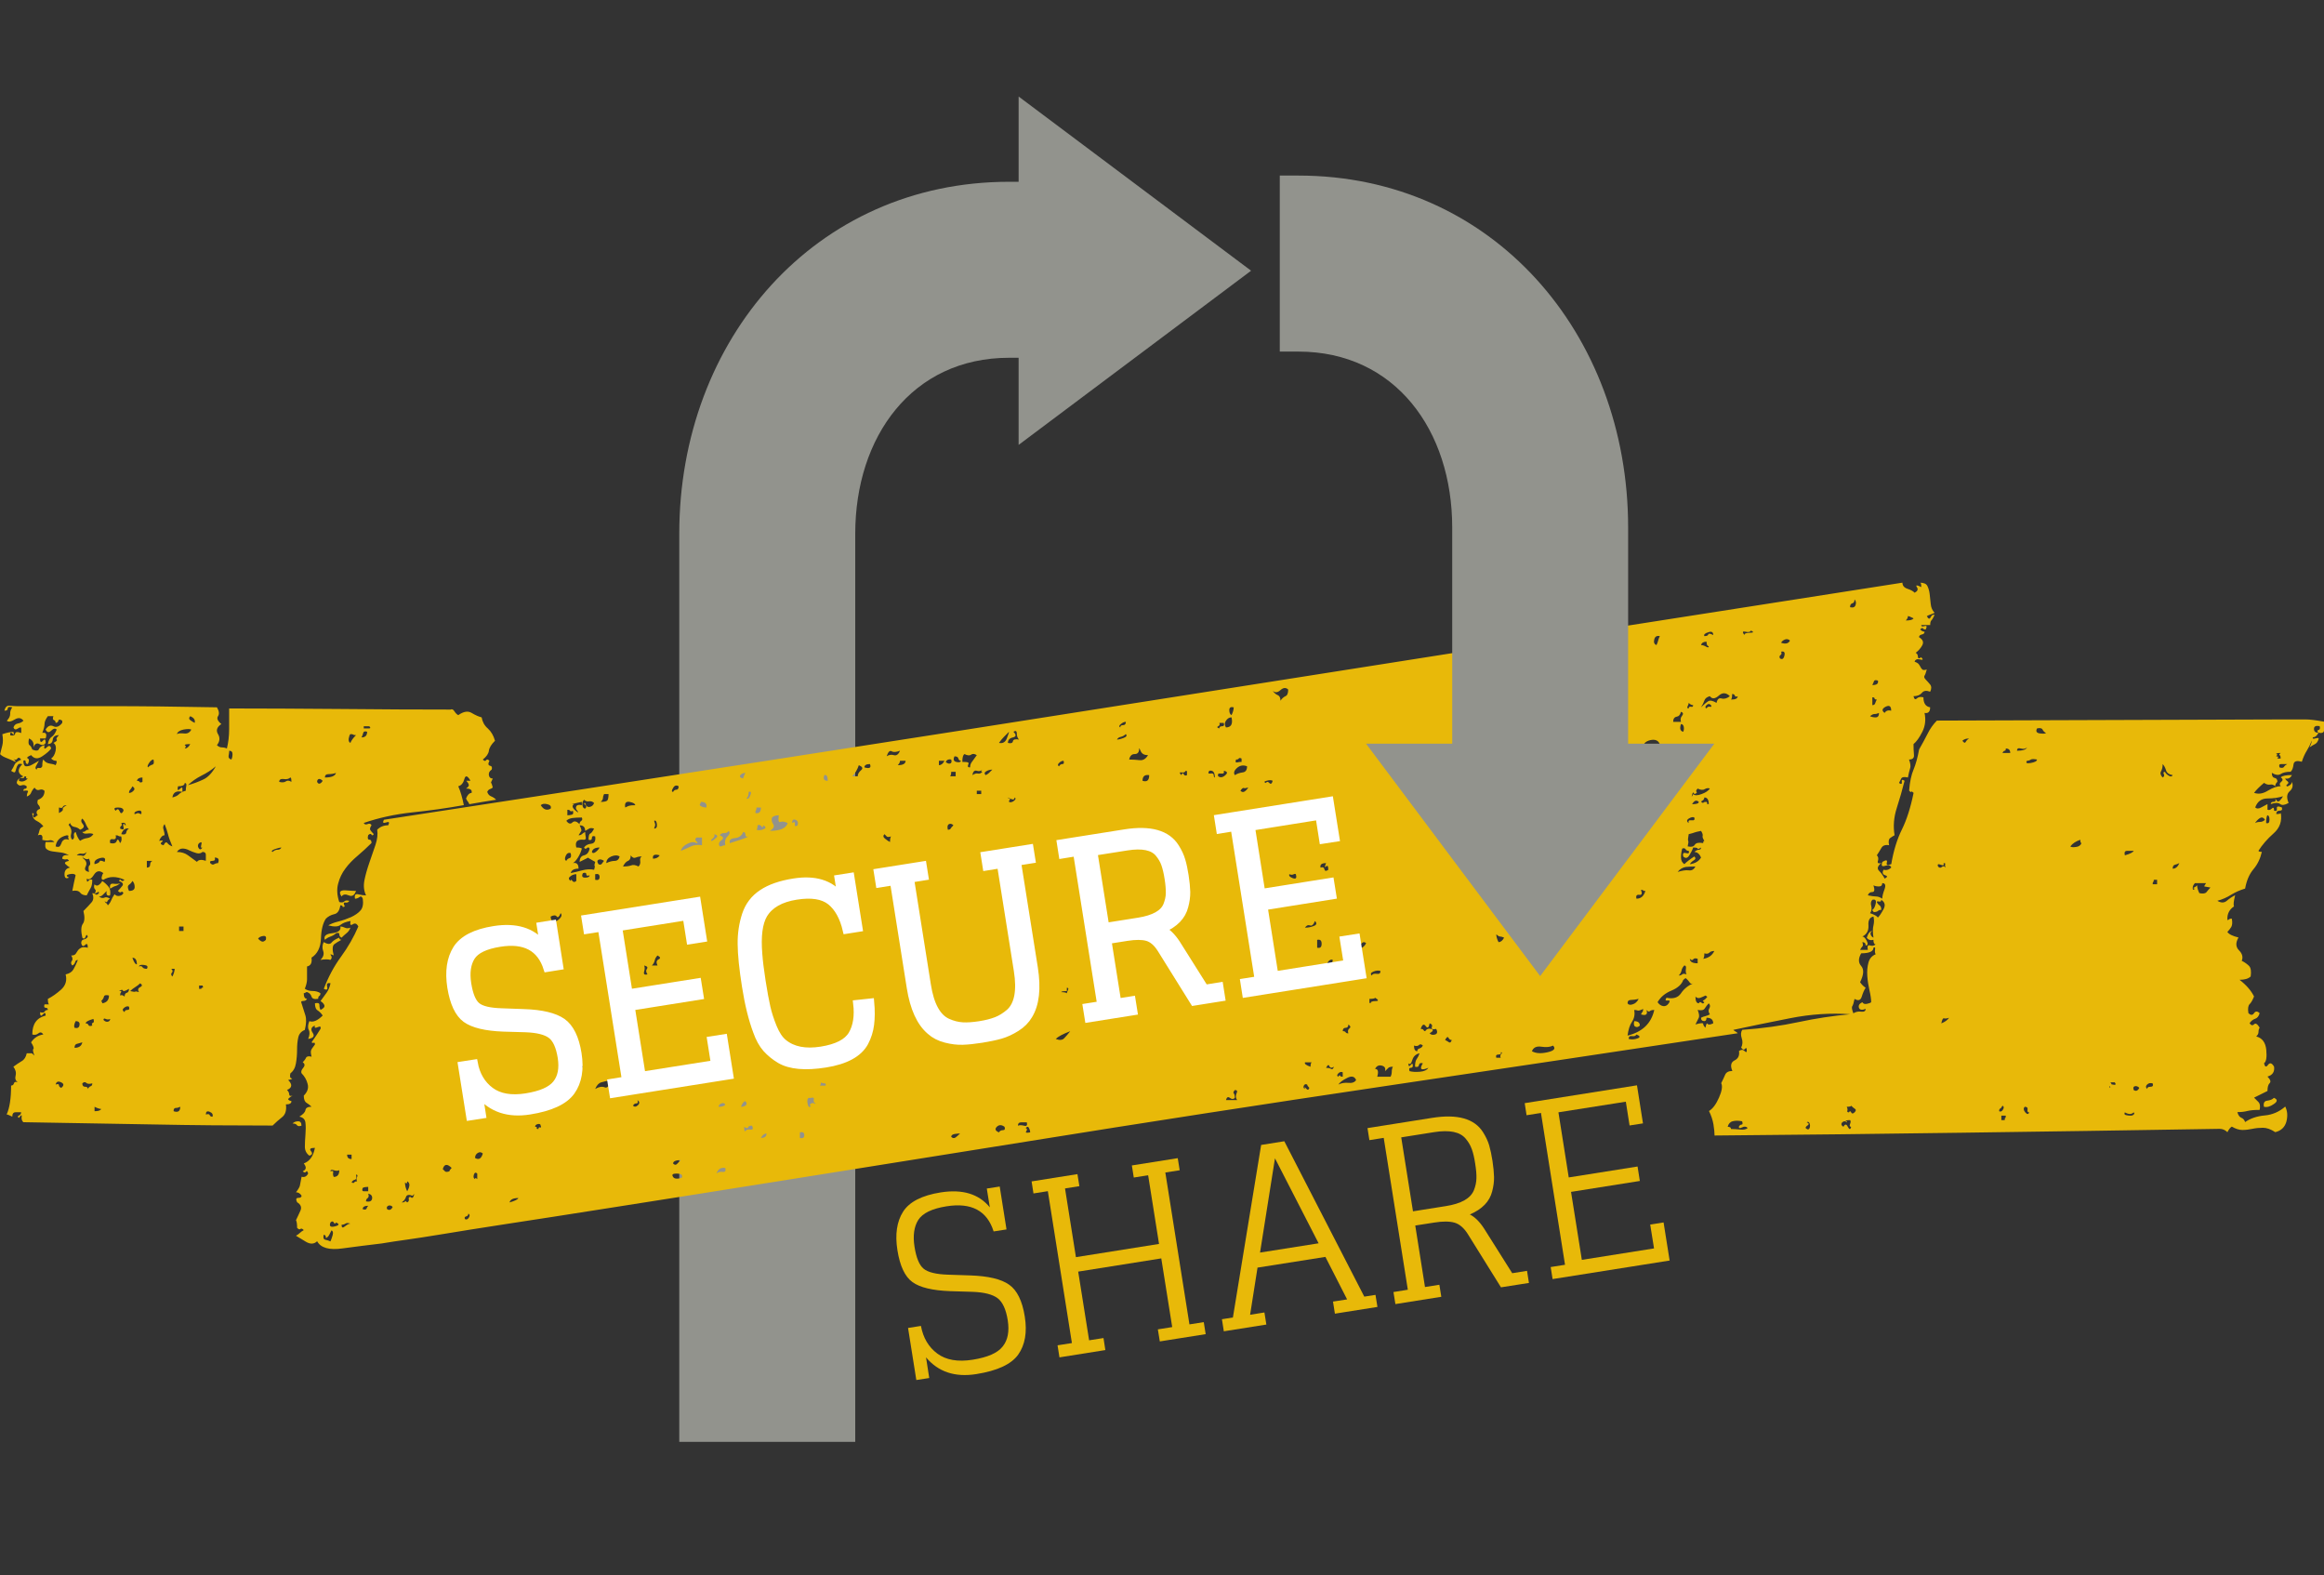 <?xml version="1.0" encoding="utf-8"?>
<!-- Generator: Adobe Illustrator 15.0.0, SVG Export Plug-In . SVG Version: 6.00 Build 0)  -->
<!DOCTYPE svg PUBLIC "-//W3C//DTD SVG 1.1//EN" "http://www.w3.org/Graphics/SVG/1.1/DTD/svg11.dtd">
<svg version="1.1" id="Layer_1" xmlns="http://www.w3.org/2000/svg" xmlns:xlink="http://www.w3.org/1999/xlink" x="0px" y="0px"
	 width="169.691px" height="115px" viewBox="0 0 169.691 115" enable-background="new 0 0 169.691 115" xml:space="preserve">
<rect x="0" y="0" width="169.691" height="115" fill="#333333" stroke="none"/>
<path fill="#92938D" d="M74.377,13.271H73.68c-14.169,0-24.082,11.527-24.082,25.693v66.3h12.849V38.965
	c0-7.083,4.15-12.846,11.235-12.846h0.694v6.361l16.975-12.717L74.377,7.047V13.271z"/>
<path fill="#E8B909" d="M0.896,51.638c-0.222-0.055-0.327-0.025-0.327,0.083c0,0.109-0.084,0.163-0.243,0.163
	c0.054-0.271,0.188-0.394,0.407-0.365c0.215,0.026,0.375,0.034,0.482,0.034c2.386,0,4.687,0,6.906,0
	c2.224,0,4.793,0.031,7.719,0.085c0.16,0.269,0.188,0.487,0.077,0.649c-0.104,0.163-0.024,0.353,0.245,0.572
	c-0.322,0.216-0.407,0.458-0.245,0.734c0.165,0.267,0.134,0.54-0.077,0.808c0.107,0.107,0.229,0.164,0.363,0.164
	s0.255,0.028,0.364,0.08c0.105-0.431,0.165-0.905,0.165-1.423c0-0.514,0-1.014,0-1.501c2.434,0,5.144,0.016,8.116,0.039
	c2.981,0.03,5.662,0.042,8.046,0.042c0.104-0.052,0.202-0.013,0.284,0.123c0.084,0.133,0.174,0.228,0.284,0.284
	c0.379-0.27,0.705-0.325,0.977-0.161c0.27,0.161,0.516,0.27,0.729,0.324c0.057,0.326,0.206,0.6,0.449,0.808
	c0.244,0.219,0.419,0.518,0.526,0.899c-0.271,0.265-0.42,0.514-0.446,0.73c-0.027,0.216-0.179,0.431-0.444,0.642
	c0.108,0.117,0.188,0.13,0.243,0.047c0.051-0.08,0.133-0.067,0.241,0.042c-0.108,0.214-0.096,0.334,0.04,0.361
	c0.135,0.029,0.176,0.122,0.124,0.284c-0.164,0.11-0.231,0.243-0.205,0.405c0.026,0.17,0.121,0.248,0.285,0.248
	c-0.109,0.213-0.149,0.324-0.12,0.324c0.025,0,0.062,0.113,0.12,0.329c-0.058,0.056-0.12,0.095-0.204,0.117
	c-0.081,0.027-0.15,0.097-0.201,0.203c0.051,0.161,0.146,0.274,0.285,0.328c0.133,0.053,0.255,0.131,0.365,0.245
	c-0.325,0.052-0.65,0.111-0.977,0.158c-0.326,0.054-0.653,0.112-0.977,0.168c-0.054-0.114-0.097-0.181-0.123-0.211
	c-0.029-0.021-0.068-0.095-0.121-0.201c0.104-0.269,0.244-0.409,0.406-0.409c0.052-0.216-0.082-0.32-0.406-0.32
	c0.161-0.112,0.229-0.208,0.202-0.284c-0.028-0.084-0.065-0.15-0.12-0.207c-0.056-0.048-0.07-0.079-0.037-0.079
	c0.022,0,0.117,0,0.281,0c-0.22-0.38-0.367-0.418-0.445-0.129c-0.08,0.299-0.232,0.48-0.448,0.531
	c0.165,0.38,0.299,0.838,0.406,1.378c-1.245,0.221-2.501,0.4-3.778,0.531c-1.273,0.139-2.446,0.396-3.53,0.771
	c0.055,0.107,0.147,0.137,0.285,0.08c0.131-0.057,0.229-0.027,0.283,0.085c-0.106,0.159-0.138,0.278-0.083,0.36
	s0.136,0.178,0.244,0.285c-0.051,0.109-0.108,0.125-0.161,0.039c-0.054-0.082-0.138-0.064-0.244,0.041
	c-0.057,0.217-0.026,0.328,0.081,0.328c0.109,0,0.163,0.08,0.163,0.244c-0.324,0.322-0.664,0.637-1.014,0.932
	c-0.354,0.297-0.655,0.606-0.896,0.936c-0.245,0.322-0.421,0.688-0.526,1.098c-0.111,0.408-0.082,0.854,0.08,1.342
	c0.164,0.051,0.284,0.039,0.366-0.041c0.08-0.082,0.205-0.092,0.366-0.041c-0.059,0.107-0.154,0.146-0.288,0.123
	c-0.134-0.025-0.151,0.07-0.037,0.283c-0.113,0.055-0.165,0.055-0.165,0c0-0.051-0.055-0.082-0.164-0.082
	c-0.053,0.379-0.201,0.598-0.445,0.647c-0.24,0.054-0.443,0.167-0.607,0.325c-0.219,0.322-0.342,0.812-0.362,1.461
	c-0.028,0.652-0.258,1.115-0.69,1.387c0.053,0.378-0.053,0.59-0.326,0.645c0,0.438,0,0.75,0,0.938c0,0.189-0.055,0.418-0.162,0.688
	c0.162,0.116,0.354,0.164,0.57,0.164c0.213,0,0.406,0.053,0.569,0.159c0,0.106-0.029,0.177-0.082,0.203
	c-0.059,0.032-0.082,0.097-0.082,0.208c-0.272,0.048-0.437,0-0.487-0.167c-0.053-0.162-0.162-0.271-0.326-0.326
	c-0.055,0-0.094,0.017-0.119,0.046c-0.027,0.026-0.066,0.036-0.121,0.036c0,0.273,0.078,0.411,0.24,0.411
	c-0.055,0.107-0.146,0.159-0.285,0.159c-0.136,0-0.174,0.051-0.118,0.162c0.104,0.327,0.2,0.625,0.284,0.895
	c0.082,0.273,0.064,0.616-0.043,1.056c-0.268,0.106-0.43,0.297-0.482,0.569c-0.061,0.267-0.084,0.567-0.084,0.892
	c0,0.33-0.026,0.652-0.082,0.974c-0.054,0.33-0.188,0.571-0.404,0.731c-0.054,0.22-0.032,0.346,0.078,0.367
	c0.108,0.03,0.028,0.07-0.242,0.121c0.322,0.327,0.297,0.569-0.083,0.729c0.108,0.11,0.161,0.223,0.161,0.327
	s0.086,0.14,0.242,0.086c-0.104,0.054-0.195,0.119-0.281,0.201c-0.082,0.08-0.016,0.146,0.201,0.203
	c0,0.159-0.131,0.237-0.404,0.237c0.058,0.437-0.04,0.749-0.286,0.938c-0.237,0.188-0.474,0.395-0.685,0.606
	c-2.875,0-5.783-0.021-8.737-0.081c-2.952-0.053-6.103-0.104-9.466-0.164c-0.104-0.104-0.146-0.238-0.119-0.408
	c0.025-0.16-0.04-0.129-0.202,0.092c-0.105-0.061-0.105-0.113,0-0.168c0.107-0.051,0.161-0.133,0.161-0.241
	c-0.104,0-0.239,0-0.405,0c-0.162,0-0.24,0.108-0.24,0.319c-0.222-0.104-0.354-0.16-0.411-0.16c0.22-0.479,0.324-1.188,0.324-2.108
	c0.108,0,0.176-0.056,0.21-0.166c0.022-0.104,0.117-0.133,0.283-0.073c-0.164-0.104-0.221-0.273-0.164-0.49
	c0.056-0.215,0-0.433-0.162-0.647c0.219-0.161,0.422-0.297,0.606-0.407c0.19-0.107,0.312-0.3,0.368-0.572c0.214,0,0.336,0,0.365,0
	c0.023,0,0.093,0.058,0.201,0.168c-0.108-0.271-0.139-0.437-0.079-0.486c0.054-0.055,0-0.217-0.168-0.485
	c0.222-0.329,0.516-0.521,0.895-0.573c-0.11-0.166-0.231-0.189-0.363-0.08c-0.135,0.104-0.282,0.135-0.445,0.08
	c0-0.765,0.325-1.22,0.977-1.379c0-0.218-0.068-0.246-0.204-0.089c-0.136,0.171-0.205,0.113-0.205-0.159
	c0.163,0.056,0.271,0.039,0.327-0.035c0.049-0.09,0.135-0.129,0.242-0.129c0-0.104-0.056-0.157-0.16-0.157
	c-0.108,0-0.139-0.085-0.082-0.248h0.324c-0.054-0.052-0.082-0.189-0.082-0.4c0.326-0.166,0.649-0.396,0.979-0.69
	c0.319-0.295,0.431-0.659,0.319-1.098c0.273-0.06,0.46-0.179,0.568-0.365c0.11-0.188,0.217-0.416,0.325-0.69
	c-0.108,0-0.175,0.057-0.2,0.16c-0.031,0.112-0.097,0.19-0.203,0.245c-0.109-0.104-0.123-0.226-0.041-0.329
	c0.082-0.101,0.063-0.236-0.041-0.401c0.16,0,0.271-0.044,0.326-0.122c0.051-0.084,0.103-0.168,0.159-0.243
	c0.058-0.082,0.137-0.15,0.245-0.203c0.107-0.052,0.269-0.052,0.481,0c0-0.272-0.062-0.336-0.197-0.205
	c-0.138,0.136-0.23,0.096-0.285-0.121c0-0.168,0.062-0.258,0.202-0.282c0.134-0.032,0.227-0.097,0.28-0.203
	c-0.054-0.16-0.107-0.16-0.159,0c-0.056,0.16-0.135,0.188-0.241,0.08c-0.109-0.484-0.099-0.828,0.036-1.013
	c0.14-0.192,0.149-0.504,0.044-0.935c0.269-0.274,0.476-0.491,0.608-0.651c0.134-0.164,0.148-0.383,0.039-0.651
	c0.106,0,0.188,0.03,0.242,0.084c0.054,0.053,0.136,0.028,0.243-0.084c0-0.106-0.028-0.132-0.08-0.08
	c-0.057,0.056-0.138,0.08-0.245,0.08c0.107-0.106,0.126-0.203,0.041-0.281c-0.08-0.085-0.096-0.205-0.041-0.364
	c0.107,0.106,0.218,0.118,0.325,0.034c0.108-0.077,0.189-0.177,0.24-0.28c0.165,0.104,0.315,0.244,0.449,0.405
	c0.136,0.16,0.175,0.378,0.123,0.648c-0.216,0.055-0.3-0.052-0.244-0.324c-0.104,0.106-0.206,0.203-0.284,0.283
	c-0.081,0.079-0.176,0.125-0.285,0.125c0.158,0.106,0.292,0.135,0.406,0.077c0.105-0.055,0.244-0.024,0.407,0.082
	C7.93,65.665,7.86,65.73,7.836,65.812c-0.029,0.082-0.097,0.067-0.204-0.041c0.058,0.108,0.093,0.162,0.12,0.162
	c0.029,0,0.071,0.053,0.124,0.161c0.109-0.108,0.188-0.227,0.242-0.364c0.051-0.136,0.132-0.282,0.246-0.444
	c0.102,0.11,0.227,0.149,0.363,0.116c0.138-0.023,0.229-0.09,0.284-0.2c-0.055-0.106-0.111-0.132-0.162-0.08
	c-0.058,0.056-0.14,0.026-0.24-0.082c0.103-0.106,0.214-0.229,0.32-0.365c0.106-0.134,0.028-0.261-0.242-0.362
	c0.051-0.11,0.104-0.121,0.162-0.043c0.051,0.08,0.135,0.065,0.242-0.039c-0.597-0.271-1.106-0.271-1.544,0
	c-0.105,0-0.148-0.063-0.121-0.207c0.027-0.131,0.066-0.224,0.121-0.28c-0.272-0.216-0.502-0.175-0.688,0.118
	c-0.19,0.304-0.365,0.397-0.528,0.285c0,0.221,0.039,0.271,0.122,0.166c0.08-0.11,0.174-0.138,0.283-0.082
	c0,0.271-0.038,0.472-0.121,0.605c-0.082,0.141-0.176,0.312-0.284,0.528c-0.22,0-0.385-0.064-0.484-0.201
	c-0.108-0.133-0.303-0.174-0.568-0.123c0.05-0.271,0.094-0.476,0.122-0.606C5.427,64.3,5.466,64.119,5.52,63.9
	c-0.056-0.104-0.203-0.129-0.45-0.082c-0.242,0.058-0.26,0.139-0.035,0.252c-0.225,0.104-0.324,0.021-0.324-0.252
	c0-0.264,0.131-0.433,0.404-0.48c-0.109-0.059-0.22-0.139-0.327-0.248c-0.107-0.105-0.025-0.188,0.247-0.242
	c-0.056-0.105-0.123-0.145-0.207-0.113c-0.08,0.021-0.175,0.008-0.284-0.047c0-0.221,0.164-0.297,0.489-0.244
	c-0.162-0.104-0.354-0.176-0.566-0.205c-0.225-0.023-0.424-0.049-0.616-0.08c-0.187-0.025-0.332-0.079-0.438-0.164
	c-0.113-0.076-0.137-0.256-0.083-0.521h0.646c-0.105-0.106-0.229-0.158-0.363-0.127c-0.134,0.032-0.312,0.021-0.527-0.035
	c0.058-0.328-0.053-0.437-0.323-0.328c0.055-0.106,0.094-0.229,0.119-0.364c0.03-0.134,0.122-0.229,0.285-0.285
	c-0.11-0.162-0.271-0.297-0.483-0.403c-0.219-0.106-0.326-0.299-0.326-0.57c0.107,0,0.139,0.041,0.084,0.123
	c-0.06,0.08-0.029,0.148,0.08,0.203c0.107-0.108,0.189-0.16,0.243-0.16c-0.164-0.219-0.109-0.379,0.158-0.486
	c0-0.107-0.04-0.206-0.12-0.282c-0.079-0.086-0.094-0.209-0.038-0.366c0.323-0.113,0.487-0.33,0.487-0.658
	c-0.106-0.103-0.231-0.128-0.369-0.075c-0.136,0.053-0.254,0-0.361-0.161c-0.108,0.107-0.189,0.224-0.247,0.365
	c-0.049,0.133-0.159,0.228-0.319,0.283c0-0.105,0.022-0.213,0.078-0.327c0.055-0.104-0.056-0.136-0.326-0.084
	c0-0.103,0.041-0.158,0.128-0.158c0.08,0,0.12-0.054,0.12-0.166c-0.109-0.103-0.231-0.129-0.367-0.083
	c-0.139,0.058-0.259,0-0.366-0.16c0-0.217,0.163-0.376,0.485-0.487c-0.43-0.212-0.456-0.513-0.08-0.892
	c-0.161-0.054-0.271-0.038-0.321,0.042c-0.055,0.079-0.099,0.174-0.124,0.281c-0.026,0.114-0.057,0.192-0.08,0.244
	c-0.027,0.057-0.124,0.029-0.288-0.08c0.108-0.165,0.192-0.312,0.244-0.446c0.054-0.136,0.219-0.256,0.486-0.373
	c-0.104-0.158-0.204-0.184-0.279-0.073c-0.087,0.108-0.181,0.108-0.289,0c0.108,0.108,0.162,0.19,0.162,0.243
	c-0.218-0.11-0.433-0.202-0.649-0.287c-0.208-0.076-0.373-0.171-0.481-0.284c0.057-0.216,0.108-0.429,0.163-0.65
	c0.054-0.216,0.054-0.487,0-0.808c0.322-0.112,0.595-0.169,0.812-0.169c0.053,0.221,0.029,0.259-0.077,0.124
	c-0.111-0.131-0.164-0.096-0.164,0.123c0.215,0.052,0.339,0.012,0.364-0.123c0.024-0.131,0.177-0.149,0.444-0.041V53.18
	c0-0.104-0.081-0.104-0.239,0c-0.164,0.114-0.275,0.083-0.328-0.076c0.053-0.164,0.162-0.258,0.328-0.288
	c0.158-0.028,0.294-0.094,0.4-0.201c-0.159-0.219-0.377-0.246-0.647-0.084c-0.271,0.165-0.456,0.191-0.568,0.084
	c0.163-0.166,0.246-0.33,0.246-0.49C0.731,51.964,0.784,51.801,0.896,51.638z M1.38,57.002c0.217,0.104,0.438,0.048,0.649-0.164
	c-0.106,0-0.15-0.024-0.119-0.078c0.022-0.062-0.017-0.088-0.122-0.088c0,0.111-0.07,0.154-0.205,0.126
	C1.445,56.771,1.38,56.837,1.38,57.002z M4.142,53.262c-0.108-0.108-0.241-0.083-0.407,0.082c-0.16,0.161-0.298,0.136-0.404-0.082
	c0.161-0.27,0.353-0.351,0.568-0.242c0.214,0.107,0.435,0.026,0.646-0.246v-0.159c-0.159-0.11-0.258-0.11-0.28,0
	c-0.03,0.107-0.098,0.159-0.204,0.159c0-0.104-0.044-0.17-0.124-0.204c-0.086-0.024-0.097-0.121-0.038-0.285H3.493
	c-0.16,0.219-0.242,0.411-0.242,0.572s-0.057,0.38-0.163,0.647c0.272-0.055,0.353,0.087,0.245,0.408H2.924
	c0,0.273,0.069,0.324,0.205,0.166c0.136-0.166,0.204-0.108,0.204,0.158c-0.108,0.164-0.258,0.197-0.449,0.087
	c-0.189-0.109-0.336-0.031-0.441,0.242c0.054-0.329-0.06-0.54-0.326-0.653c-0.057,0.273-0.043,0.431,0.035,0.487
	c0.088,0.054,0.152,0.164,0.207,0.321c0.271,0.114,0.432,0.098,0.486-0.034c0.052-0.136,0.189-0.231,0.406-0.287
	c-0.057,0.272,0,0.321,0.163,0.164c0.159-0.164,0.27-0.132,0.321,0.08c-0.111,0.163-0.321,0.351-0.648,0.568
	c-0.323,0.218-0.594,0.193-0.812-0.083c-0.27,0.107-0.352,0.19-0.242,0.246c0.106,0.053,0.106,0.19,0,0.404
	c-0.106,0-0.16-0.054-0.16-0.16c0-0.11-0.053-0.135-0.167-0.081c0,0.265,0.071,0.406,0.208,0.406c0.134,0,0.254-0.028,0.361-0.084
	c0.106-0.057,0.302-0.161,0.57-0.322c-0.057,0.107-0.121,0.228-0.202,0.363c-0.082,0.144-0.065,0.234,0.041,0.284
	c0-0.101,0.056-0.14,0.161-0.12c0.107,0.029,0.189-0.012,0.242-0.12c0-0.27,0.026-0.435,0.08-0.495
	c0.111,0.17,0.258,0.259,0.446,0.292c0.19,0.026,0.344,0.062,0.449,0.12c0.105-0.216,0.105-0.322,0-0.322s-0.22-0.054-0.327-0.163
	c0.164-0.111,0.27-0.302,0.327-0.569c0.051-0.276,0-0.465-0.161-0.572c0.213-0.104,0.296-0.183,0.241-0.244
	c-0.055-0.053,0-0.158,0.161-0.322c-0.271,0-0.421,0.108-0.45,0.322c-0.021,0.219-0.146,0.33-0.36,0.33
	c0.053-0.271,0.149-0.45,0.284-0.531C3.909,53.708,4.033,53.534,4.142,53.262z M4.062,61.793c0.16,0.057,0.271,0.042,0.324-0.038
	c0.053-0.089,0.092-0.159,0.121-0.249c0.023-0.08,0.079-0.143,0.161-0.197c0.082-0.057,0.204-0.057,0.367,0
	c-0.056-0.113-0.073-0.192-0.044-0.244c0.03-0.055-0.012-0.084-0.119-0.084C4.386,61.09,4.114,61.363,4.062,61.793z M4.062,79.178
	c0.16-0.06,0.241-0.039,0.241,0.04c0,0.083,0.055,0.149,0.164,0.202c0.214-0.161,0.214-0.302,0-0.404
	C4.247,78.91,4.114,78.959,4.062,79.178z M4.304,58.951v0.404c0.22-0.109,0.312-0.197,0.283-0.285
	c-0.025-0.08,0.069-0.174,0.288-0.288c-0.16,0-0.258,0.042-0.288,0.124C4.562,58.991,4.47,59.002,4.304,58.951z M5.85,60.574
	c-0.107-0.105-0.247-0.18-0.408-0.203c-0.16-0.027-0.271-0.12-0.325-0.285c-0.108,0.109-0.135,0.164-0.079,0.164
	c0.159,0.217,0.213,0.418,0.159,0.605c-0.057,0.192-0.028,0.338,0.083,0.451c0.106-0.058,0.148-0.152,0.122-0.285
	c-0.029-0.139,0.011-0.232,0.121-0.285c0.103,0.324,0.218,0.541,0.325,0.647c0.158-0.106,0.338-0.179,0.525-0.2
	c0.19-0.031,0.338-0.123,0.445-0.289c-0.107-0.057-0.255-0.065-0.445-0.041c-0.188,0.029-0.312-0.016-0.365-0.117
	c0.107,0,0.188-0.027,0.242-0.08c0.051-0.062,0.138-0.086,0.245-0.086c-0.107-0.163-0.194-0.307-0.245-0.449
	c-0.055-0.131-0.135-0.256-0.242-0.36c-0.107,0.104-0.097,0.241,0.038,0.403C6.187,60.33,6.119,60.469,5.85,60.574z M5.443,75.034
	c0.216,0.056,0.336-0.009,0.364-0.206c0.028-0.182-0.064-0.279-0.283-0.279C5.414,74.758,5.388,74.926,5.443,75.034z M5.443,76.495
	c0.322,0,0.511-0.132,0.568-0.401c-0.16,0.045-0.298,0.09-0.408,0.116C5.496,76.239,5.443,76.332,5.443,76.495z M5.603,62.443
	c0.219,0,0.362,0.01,0.444,0.041c0.086,0.024,0.179-0.066,0.289-0.287c-0.109,0.104-0.23,0.152-0.369,0.125
	C5.837,62.295,5.715,62.334,5.603,62.443z M6.011,79.09c0,0.168,0.067,0.249,0.204,0.249c0.135,0,0.198,0.05,0.198,0.161
	c0.059-0.111,0.124-0.174,0.206-0.201c0.084-0.027,0.121-0.098,0.121-0.21c-0.219,0.058-0.364,0.046-0.445-0.038
	C6.217,78.975,6.119,78.988,6.011,79.09z M6.5,63.656c-0.057-0.271-0.041-0.428,0.037-0.479C6.62,63.12,6.606,62.958,6.5,62.688
	c-0.108,0.054-0.231,0.047-0.365-0.039c-0.142-0.084-0.149-0.065-0.04,0.039c0.212,0.16,0.269,0.354,0.159,0.57
	C6.144,63.471,6.226,63.607,6.5,63.656z M6.254,74.712c0.105,0,0.175,0.036,0.205,0.118c0.026,0.081,0.119,0.096,0.283,0.041
	c-0.056-0.113-0.037-0.176,0.043-0.2s0.091-0.121,0.036-0.285C6.444,74.491,6.254,74.602,6.254,74.712z M6.904,63.089
	c0.218-0.05,0.338-0.114,0.37-0.198c0.021-0.086,0.146-0.066,0.362,0.033c0.104-0.264,0-0.363-0.326-0.279
	C6.986,62.732,6.851,62.877,6.904,63.089z M6.904,81.123c0.271,0,0.437-0.055,0.484-0.164c-0.106,0-0.27-0.047-0.484-0.158V81.123z
	 M7.388,73.084c0.059,0.051,0.082,0.111,0.082,0.161c0.327-0.05,0.487-0.244,0.487-0.569c-0.217-0.055-0.34-0.025-0.367,0.082
	C7.569,72.867,7.5,72.973,7.388,73.084z M8.043,74.387c-0.106,0.053-0.217,0.053-0.326,0c-0.107-0.057-0.16-0.029-0.16,0.075
	c0.105,0.112,0.216,0.153,0.325,0.126C7.991,74.555,8.043,74.491,8.043,74.387z M8.043,61.553c0.271,0.053,0.43,0,0.482-0.164
	c0.057-0.166,0.137-0.105,0.243,0.164c0.108-0.109,0.136-0.271,0.086-0.488c-0.112,0-0.179-0.014-0.202-0.039
	c-0.03-0.028-0.096-0.045-0.207-0.045c0.056,0.219-0.015,0.316-0.2,0.285C8.056,61.234,7.991,61.332,8.043,61.553z M8.771,64.477
	c-0.106,0.104-0.212,0.17-0.323,0.201c-0.105,0.023-0.245,0.094-0.404,0.2c-0.053-0.271,0.025-0.394,0.242-0.362
	C8.502,64.544,8.662,64.529,8.771,64.477z M8.448,59.189c0.111-0.158,0.207-0.146,0.289,0.039c0.08,0.193,0.17,0.184,0.282-0.039
	c0-0.158-0.14-0.238-0.403-0.238C8.34,58.951,8.285,59.032,8.448,59.189z M8.856,72.354c0,0.054-0.016,0.095-0.04,0.123
	c-0.029,0.026-0.045,0.092-0.045,0.199c0.107-0.055,0.22-0.025,0.328,0.082c0-0.162,0.054-0.255,0.162-0.281
	c0.107-0.031,0.157-0.123,0.157-0.289c-0.268,0.164-0.416,0.209-0.446,0.123c-0.024-0.078-0.115-0.062-0.279,0.041L8.856,72.354
	L8.856,72.354z M8.771,60.49c0.22,0.107,0.3,0.072,0.246-0.119c-0.054-0.189-0.028-0.26,0.082-0.205
	c0,0.057,0.024,0.085,0.082,0.085c0-0.164-0.109-0.22-0.324-0.164c0.05,0.11,0.05,0.181,0,0.208
	C8.799,60.314,8.771,60.383,8.771,60.49z M8.856,60.898c0.215,0.053,0.337,0.017,0.361-0.119c0.022-0.133,0.093-0.234,0.199-0.289
	C9.153,60.439,8.965,60.574,8.856,60.898z M9.099,73.895c0-0.109,0.067-0.164,0.202-0.164c0.133,0,0.171-0.072,0.117-0.24
	c-0.106-0.053-0.226-0.022-0.36,0.086C8.922,73.684,8.935,73.783,9.099,73.895z M9.42,65.041c0.277,0,0.414-0.094,0.414-0.281
	c0-0.191-0.058-0.345-0.164-0.447c-0.055,0.104-0.135,0.203-0.249,0.28C9.31,64.678,9.31,64.822,9.42,65.041z M9.42,57.89
	c0.113,0,0.223-0.052,0.329-0.163c0.107-0.103,0.085-0.212-0.081-0.323c-0.054,0.112-0.106,0.195-0.162,0.249
	C9.45,57.706,9.42,57.785,9.42,57.89z M9.504,72.354c0.213,0.054,0.337,0.062,0.363,0.043c0.026-0.029,0.125-0.02,0.285,0.033
	c-0.109-0.16-0.078-0.289,0.084-0.363c0.164-0.08,0.164-0.18,0-0.283c-0.107,0.104-0.231,0.203-0.367,0.283
	C9.736,72.145,9.613,72.248,9.504,72.354z M9.994,70.404c0-0.326-0.113-0.484-0.326-0.484C9.776,70.24,9.879,70.404,9.994,70.404z
	 M9.832,59.439l0.242-0.084l0.24,0.084c0.056-0.215-0.03-0.299-0.24-0.248C9.857,59.246,9.776,59.325,9.832,59.439z M9.994,57.002
	c0.104,0,0.173,0.031,0.199,0.079c0.028,0.057,0.094,0.057,0.209,0v-0.32C10.179,56.761,10.043,56.837,9.994,57.002z M10.722,70.729
	c0.104-0.166,0.039-0.258-0.206-0.283c-0.239-0.029-0.363,0.012-0.363,0.115c0.105-0.053,0.192-0.037,0.248,0.043
	C10.449,70.688,10.56,70.729,10.722,70.729z M10.722,63.339c0.161,0,0.239-0.069,0.239-0.208c0-0.131,0.057-0.229,0.168-0.283
	h-0.407V63.339z M10.803,56.023c0.106-0.105,0.216-0.174,0.327-0.201c0.104-0.029,0.131-0.147,0.078-0.373
	c-0.109,0-0.216,0.091-0.322,0.25C10.775,55.862,10.749,55.977,10.803,56.023z M12.02,60.979c-0.16,0-0.292,0.137-0.402,0.41
	c0.269-0.056,0.338-0.024,0.198,0.081c-0.133,0.105-0.09,0.189,0.128,0.238c0.104-0.213,0.198-0.267,0.284-0.156
	c0.078,0.105,0.198,0.183,0.358,0.24c-0.16-0.377-0.271-0.679-0.321-0.896c-0.054-0.217-0.136-0.459-0.245-0.731
	c-0.104,0.11-0.137,0.243-0.076,0.408C11.994,60.739,12.02,60.871,12.02,60.979z M12.588,71.293
	c0.107-0.217,0.164-0.407,0.164-0.564h-0.243c0.106,0.107,0.124,0.205,0.04,0.281C12.469,71.093,12.486,71.189,12.588,71.293z
	 M12.588,58.218c0.219-0.053,0.383-0.133,0.488-0.245c0.108-0.107,0.269-0.188,0.488-0.246c0-0.103,0.012-0.224,0.04-0.364
	c0.026-0.132-0.016-0.201-0.118-0.201c0,0.159-0.167,0.242-0.49,0.242c-0.056,0.271-0.017,0.342,0.121,0.205
	c0.137-0.136,0.202-0.151,0.202-0.038v0.241C12.888,57.706,12.642,57.838,12.588,58.218z M12.674,81.123
	c0.324,0.116,0.487,0,0.487-0.322c-0.111,0.055-0.221,0.084-0.325,0.084C12.728,80.885,12.674,80.959,12.674,81.123z M12.916,53.592
	c0.107-0.058,0.287-0.072,0.529-0.045c0.241,0.028,0.416-0.067,0.524-0.285c-0.106-0.05-0.297-0.05-0.569,0
	C13.131,53.316,12.969,53.423,12.916,53.592z M12.916,62.197c0.324,0,0.596,0.084,0.811,0.244c0.221,0.164,0.438,0.324,0.653,0.48
	c0.106-0.158,0.32-0.188,0.65-0.079c0-0.157,0-0.31,0-0.448c0-0.131-0.086-0.199-0.242-0.199c-0.113,0.104-0.258,0.137-0.452,0.084
	c-0.188-0.055-0.364-0.125-0.53-0.204c-0.159-0.087-0.315-0.126-0.483-0.126C13.161,61.951,13.024,62.035,12.916,62.197z
	 M13.076,67.969h0.323v-0.328h-0.323V67.969z M13.489,54.645c0.157,0,0.293-0.112,0.4-0.322c-0.271,0-0.4,0.021-0.4,0.078
	C13.593,54.455,13.593,54.531,13.489,54.645z M13.725,57.321c0.385-0.105,0.745-0.24,1.1-0.406c0.352-0.156,0.663-0.487,0.933-0.971
	c-0.321,0.273-0.677,0.5-1.057,0.686C14.321,56.827,13.998,57.05,13.725,57.321z M14.217,52.774c0.05-0.216-0.055-0.377-0.327-0.487
	c-0.106,0.11-0.106,0.21,0,0.285C13.998,52.653,14.11,52.724,14.217,52.774z M14.787,61.873c-0.114,0.059-0.139-0.01-0.087-0.207
	c0.058-0.188,0-0.223-0.161-0.113c-0.104,0.105-0.117,0.225-0.036,0.363C14.584,62.047,14.673,62.035,14.787,61.873z M14.538,72.189
	H14.7c0-0.054,0.028-0.08,0.088-0.08c0.051,0,0.051-0.053,0-0.158h-0.25V72.189z M15.031,81.365
	c0.159-0.049,0.257-0.033,0.281,0.042c0.026,0.079,0.096,0.118,0.202,0.118c0.057-0.16-0.017-0.281-0.202-0.359
	C15.117,81.088,15.031,81.157,15.031,81.365z M15.353,63.012c0.104,0.107,0.203,0.139,0.283,0.078
	c0.084-0.05,0.179-0.078,0.284-0.078c0.109-0.271,0.031-0.404-0.242-0.404c0.055,0.16,0,0.24-0.163,0.24
	C15.353,62.848,15.3,62.9,15.353,63.012z M16.894,55.45c0.055-0.101,0.083-0.236,0.083-0.4c0-0.159-0.083-0.242-0.24-0.242
	c0,0.107-0.021,0.225-0.044,0.363C16.664,55.311,16.737,55.406,16.894,55.45z M18.845,68.533c0.108,0.109,0.201,0.176,0.28,0.203
	c0.087,0.029,0.181-0.012,0.286-0.123c0.053-0.209-0.013-0.312-0.199-0.28C19.023,68.359,18.901,68.428,18.845,68.533z
	 M19.905,62.197c0.104-0.106,0.227-0.162,0.362-0.162c0.134,0,0.229-0.057,0.277-0.16c-0.103,0-0.267,0.041-0.482,0.116
	C19.844,62.076,19.791,62.146,19.905,62.197z M20.387,57.081c0.219,0.057,0.379,0.041,0.487-0.038
	c0.106-0.079,0.24-0.069,0.404,0.038c0-0.213-0.024-0.32-0.078-0.32c-0.11,0.107-0.271,0.146-0.489,0.113
	C20.497,56.85,20.387,56.916,20.387,57.081z M22.013,82.182c-0.16,0.053-0.274,0.037-0.327-0.035
	c-0.055-0.086-0.158-0.127-0.326-0.127c0.107-0.109,0.243-0.16,0.411-0.16C21.931,81.857,22.013,81.968,22.013,82.182z
	 M140.204,42.541c0.271,0,0.449,0.079,0.529,0.243c0.081,0.161,0.135,0.354,0.163,0.569c0.022,0.218,0.05,0.46,0.079,0.733
	c0.022,0.273,0.121,0.481,0.283,0.653c-0.107,0.048-0.205,0.093-0.283,0.117c-0.079,0.025-0.181,0.069-0.283,0.123
	c0.103,0.22,0.205,0.243,0.283,0.078c0.078-0.16,0.175-0.213,0.283-0.16c-0.107,0.218-0.188,0.354-0.244,0.402
	c-0.052,0.058-0.078,0.167-0.078,0.332h-0.654c0,0.108,0.086,0.129,0.245,0.076c0.165-0.049,0.188,0.032,0.081,0.248
	c-0.105,0-0.178-0.027-0.201-0.081c-0.029-0.054-0.097-0.028-0.203,0.081c0.106,0.108,0.212,0.162,0.323,0.162
	c0,0.11-0.064,0.176-0.201,0.204c-0.139,0.03-0.203,0.096-0.203,0.2c0.271,0.164,0.352,0.351,0.242,0.574
	c-0.109,0.212-0.272,0.4-0.486,0.564c0.106,0.057,0.16,0.153,0.16,0.284c0,0.139,0.084,0.153,0.241,0.042
	c0.163,0.161,0.136,0.218-0.078,0.161c-0.217-0.052-0.353,0-0.405,0.161c0.16,0.057,0.273,0.123,0.323,0.208
	c0.051,0.081,0.096,0.146,0.12,0.201c0.028,0.054,0.067,0.107,0.125,0.161c0.048,0.051,0.159,0.051,0.322,0
	c-0.058,0.219-0.109,0.367-0.162,0.449c-0.053,0.08-0.025,0.171,0.083,0.284c0.104,0.104,0.215,0.233,0.325,0.363
	c0.106,0.138,0.106,0.316,0,0.527c-0.271-0.107-0.475-0.082-0.607,0.088c-0.139,0.159-0.341,0.237-0.607,0.237
	c0.049,0.222,0.133,0.274,0.239,0.167c0.112-0.107,0.271-0.14,0.485-0.083c0,0.432,0.161,0.673,0.49,0.729
	c0,0.326-0.142,0.46-0.409,0.41c0.105,0.484,0.053,0.946-0.159,1.375c-0.221,0.436-0.438,0.734-0.646,0.9
	c0,0.27,0.01,0.527,0.031,0.77c0.031,0.242-0.094,0.357-0.359,0.357c0.105,0.277,0.136,0.495,0.077,0.654
	c-0.052,0.165-0.104,0.38-0.158,0.657c-0.274-0.062-0.436-0.031-0.487,0.078c-0.058,0.106-0.11,0.213-0.164,0.323
	c0.164,0.114,0.232,0.082,0.205-0.081c-0.025-0.164,0.04-0.189,0.203-0.079c-0.163,0.65-0.354,1.314-0.571,1.989
	c-0.218,0.678-0.268,1.338-0.16,1.987c-0.104,0.058-0.216,0.125-0.324,0.207c-0.107,0.078-0.135,0.256-0.076,0.521
	c-0.273-0.049-0.467,0.019-0.568,0.209c-0.109,0.19-0.22,0.365-0.326,0.526c0.106,0.104,0.132,0.242,0.081,0.404
	c-0.059,0.163,0.027,0.219,0.245,0.163c-0.278,0.218-0.326,0.408-0.163,0.567c0.163,0.163,0.295,0.354,0.409,0.566
	c0.212-0.106,0.226-0.188,0.036-0.244c-0.188-0.056-0.229-0.188-0.117-0.401c0.206,0.058,0.403,0,0.562-0.161
	c-0.054-0.161-0.202-0.208-0.443-0.126c-0.243,0.08-0.312-0.013-0.204-0.288c0.27-0.158,0.377-0.145,0.325,0.051
	c-0.058,0.187,0.052,0.226,0.322,0.113c0.165-0.975,0.423-1.812,0.772-2.518c0.35-0.707,0.637-1.596,0.858-2.684
	c-0.112-0.104-0.164-0.129-0.164-0.08c0,0.053-0.059,0.028-0.162-0.084c0.049-0.646,0.162-1.159,0.326-1.542
	c0.159-0.38,0.291-0.863,0.403-1.464c0.216-0.377,0.419-0.751,0.611-1.128c0.186-0.38,0.414-0.704,0.686-0.977l25.348-0.085
	c0.757,0,1.288,0,1.583,0c0.297,0,0.742,0.054,1.339,0.165c0,0.215,0,0.415,0,0.606c0,0.189-0.136,0.255-0.407,0.202
	c-0.106-0.107-0.106-0.174,0-0.202c0.106-0.027,0.138-0.125,0.084-0.284c-0.271-0.049-0.412,0.012-0.412,0.202
	c0,0.193,0.112,0.284,0.328,0.284c-0.106,0.218-0.242,0.329-0.404,0.329c-0.057,0.103,0.013,0.135,0.201,0.079
	c0.188-0.054,0.257-0.027,0.203,0.08c-0.055,0.166-0.135,0.274-0.242,0.331c-0.107,0.051-0.243,0.133-0.405,0.243
	c0.108-0.222,0.159-0.38,0.159-0.486c-0.105,0.265-0.229,0.514-0.362,0.73c-0.138,0.215-0.259,0.484-0.367,0.812
	c-0.38-0.11-0.58-0.04-0.606,0.203c-0.027,0.242-0.096,0.417-0.207,0.525c-0.316,0-0.564,0.057-0.726,0.164
	c-0.16,0.108-0.382,0.077-0.651-0.085c0,0.218,0.067,0.344,0.203,0.37c0.135,0.027,0.204,0.117,0.204,0.282
	c-0.111,0.11-0.159,0.221-0.159,0.323c-0.115-0.103-0.239-0.147-0.368-0.117c-0.138,0.027-0.286-0.012-0.448-0.126
	c-0.322,0.272-0.569,0.514-0.729,0.729c0.326,0.115,0.66,0.062,1.017-0.163c0.351-0.212,0.663-0.323,0.935-0.323
	c-0.107-0.103-0.097-0.213,0.035-0.323c0.139-0.107,0.123-0.213-0.035-0.32c0.104-0.114,0.377-0.17,0.812-0.17
	c-0.109,0.223-0.274,0.301-0.485,0.248c0,0.054,0.053,0.126,0.16,0.204c0.109,0.081,0.084,0.173-0.078,0.28
	c0,0.112,0.065,0.127,0.193,0.041c0.143-0.076,0.21-0.171,0.21-0.282c0.104,0.274,0.052,0.506-0.159,0.688
	c-0.221,0.193-0.241,0.474-0.082,0.857c-0.274,0.158-0.478,0.188-0.61,0.084c-0.136-0.112-0.359-0.112-0.691,0
	c0-0.112,0.065-0.167,0.207-0.167c0.134,0,0.174-0.08,0.125-0.243c0.104,0.218,0.21,0.272,0.32,0.163
	c0.107-0.105,0.187-0.221,0.239-0.325c-0.319,0.104-0.7,0.161-1.131,0.161c-0.438,0-0.734,0.217-0.896,0.653
	c0.106,0.106,0.258,0.106,0.442,0c0.188-0.107,0.342-0.189,0.453-0.242v0.408c0.102,0.05,0.211,0.021,0.321-0.085
	c0.107-0.108,0.161-0.055,0.161,0.158c0.16,0.056,0.229,0,0.204-0.158c-0.028-0.162,0.093-0.188,0.361-0.081
	c0.054,0.163,0,0.239-0.158,0.239c-0.163,0-0.247,0.084-0.247,0.246c0.221,0,0.328-0.024,0.328-0.084
	c0.104,0.601-0.07,1.101-0.53,1.502c-0.461,0.407-0.824,0.83-1.096,1.26c0,0.058,0.083,0.082,0.245,0.082
	c-0.11,0.488-0.312,0.914-0.613,1.267c-0.295,0.349-0.5,0.815-0.609,1.414c-0.376,0.112-0.714,0.263-1.011,0.446
	c-0.299,0.19-0.635,0.343-1.015,0.447c0.267,0.162,0.496,0.162,0.685,0c0.192-0.162,0.396-0.3,0.613-0.406
	c-0.11,0.438-0.14,0.705-0.082,0.812c-0.329,0.221-0.486,0.516-0.486,0.893c0,0.109,0.025,0.143,0.079,0.084
	c0.055-0.057,0.142-0.084,0.244-0.084c0.055,0.271,0.037,0.475-0.038,0.611c-0.082,0.127-0.176,0.254-0.285,0.365
	c0.106,0.162,0.378,0.297,0.812,0.404c-0.221,0.381-0.206,0.688,0.035,0.934c0.244,0.244,0.312,0.498,0.203,0.768
	c0.219,0.105,0.394,0.238,0.529,0.369c0.138,0.139,0.174,0.394,0.123,0.771c-0.166,0.166-0.437,0.246-0.813,0.246
	c0.491,0.379,0.844,0.783,1.058,1.217c-0.11,0.275-0.216,0.461-0.326,0.564c-0.106,0.113-0.138,0.332-0.084,0.656
	c0.168,0.16,0.3,0.16,0.41,0c0.104-0.16,0.244-0.16,0.409,0c-0.062,0.217-0.164,0.353-0.328,0.408
	c-0.162,0.051-0.295,0.162-0.407,0.324c0.11,0.16,0.216,0.189,0.326,0.081c0.104-0.11,0.244-0.034,0.409,0.241
	c-0.062,0.106-0.083,0.216-0.083,0.32c0,0.117-0.058,0.223-0.164,0.324c0.436,0.113,0.677,0.439,0.732,0.979
	c0.049,0.545,0,0.869-0.162,0.973c0.055,0.277,0.152,0.314,0.285,0.127c0.135-0.189,0.284-0.148,0.444,0.122
	c0.053,0.38-0.106,0.622-0.48,0.729c0.211,0.213,0.269,0.381,0.157,0.481c-0.108,0.108-0.157,0.299-0.157,0.571l-0.979,0.486
	c0.104,0.111,0.217,0.217,0.326,0.326c0.105,0.107,0.135,0.293,0.083,0.568c-0.381,0-0.681,0.025-0.896,0.079
	c-0.22,0.058-0.463,0.083-0.733,0.083c0.061,0.219,0.152,0.352,0.288,0.412c0.133,0.052,0.228,0.156,0.279,0.314
	c0.381-0.265,0.856-0.43,1.429-0.482c0.568-0.051,1.065-0.27,1.5-0.648c0.162,0.322,0.188,0.686,0.084,1.096
	c-0.112,0.407-0.383,0.668-0.812,0.771c-0.329-0.217-0.629-0.32-0.896-0.32c-0.272,0-0.526,0.025-0.771,0.076
	c-0.246,0.053-0.486,0.084-0.734,0.084c-0.244,0-0.499-0.084-0.771-0.244c-0.104,0.053-0.215,0.189-0.323,0.406
	c-0.16-0.161-0.351-0.244-0.567-0.244c-6.61,0.107-12.875,0.205-18.805,0.283c-5.933,0.084-11.959,0.154-18.075,0.205
	c0-0.213-0.028-0.486-0.08-0.812c-0.056-0.324-0.162-0.648-0.326-0.976c0.271-0.164,0.516-0.488,0.73-0.976
	c0.215-0.486,0.271-0.843,0.163-1.06c0.106-0.213,0.204-0.419,0.284-0.606c0.08-0.19,0.255-0.281,0.529-0.281
	c-0.16-0.379-0.109-0.635,0.159-0.771c0.271-0.132,0.377-0.363,0.325-0.688c0.16-0.111,0.297-0.111,0.404,0
	c0.106,0.102,0.164,0.102,0.164,0c0-0.221-0.04-0.275-0.122-0.164c-0.081,0.105-0.176,0.076-0.286-0.084
	c0.109-0.219,0.123-0.446,0.039-0.688c-0.08-0.241-0.065-0.45,0.037-0.608c1.467-0.104,2.836-0.293,4.107-0.567
	c1.271-0.271,2.525-0.46,3.774-0.573c-1.41-0.104-2.871-0.009-4.387,0.291c-1.519,0.301-2.898,0.58-4.142,0.85
	c0.053,0.057,0.105,0.098,0.164,0.123c0.053,0.023,0.104,0.068,0.158,0.123c-8.229,1.244-16.812,2.531-25.751,3.859
	c-8.931,1.328-17.6,2.668-25.996,4.021c-7.092,1.135-13.101,2.098-18.025,2.881c-4.938,0.783-9.035,1.438-12.308,1.947
	c-3.283,0.52-5.889,0.922-7.84,1.219c-1.947,0.299-3.493,0.545-4.632,0.736c-1.137,0.188-2.006,0.318-2.598,0.402
	c-0.604,0.078-1.218,0.178-1.872,0.283c-0.921,0.107-1.866,0.229-2.844,0.359c-0.977,0.141-1.597-0.035-1.864-0.521
	c-0.22,0.213-0.49,0.229-0.812,0.041c-0.326-0.19-0.569-0.344-0.734-0.444c0.105-0.06,0.204-0.123,0.286-0.205
	s0.179-0.147,0.285-0.203c-0.104-0.114-0.188-0.137-0.244-0.086c-0.052,0.054-0.138,0.031-0.243-0.082
	c0-0.271-0.025-0.459-0.082-0.56c0.105-0.226,0.221-0.452,0.325-0.696c0.106-0.246,0.028-0.445-0.243-0.613
	c-0.105-0.211-0.082-0.318,0.085-0.318c0.158,0,0.242-0.055,0.242-0.162c-0.11-0.164-0.242-0.248-0.409-0.248
	c0.166-0.214,0.258-0.374,0.285-0.486c0.023-0.103,0.068-0.319,0.124-0.646c0.218,0.058,0.375-0.029,0.48-0.242
	c-0.052-0.164-0.105-0.207-0.156-0.123c-0.058,0.08-0.14,0.066-0.242-0.041c0.267-0.106,0.291-0.297,0.078-0.565
	c0.433-0.16,0.704-0.543,0.812-1.139c-0.326,0-0.42,0.076-0.285,0.243c0.131,0.162,0.096,0.271-0.121,0.326
	c-0.22-0.163-0.326-0.379-0.326-0.651s0.017-0.57,0.042-0.896c0.028-0.322,0.028-0.608,0-0.854
	c-0.026-0.246-0.177-0.393-0.445-0.449c0.271-0.16,0.419-0.32,0.445-0.48c0.028-0.159,0.17-0.243,0.446-0.243
	c-0.106-0.106-0.229-0.2-0.364-0.282c-0.136-0.086-0.204-0.256-0.204-0.527c0.27-0.271,0.365-0.557,0.281-0.855
	c-0.077-0.304-0.227-0.559-0.442-0.777c-0.055-0.102-0.017-0.236,0.12-0.399c0.138-0.164,0.121-0.296-0.036-0.403
	c0.104-0.109,0.187-0.215,0.242-0.332c0.049-0.106,0.188-0.13,0.405-0.078c-0.055-0.213-0.07-0.365-0.041-0.448
	c0.021-0.081,0.122-0.229,0.285-0.441c0-0.116-0.028-0.149-0.085-0.127c-0.057,0.028-0.105,0.011-0.159-0.034
	c0.271-0.383,0.485-0.707,0.65-0.977c0.051-0.166-0.018-0.207-0.205-0.129c-0.188,0.088-0.258,0.047-0.203-0.116
	c-0.275,0.108-0.326,0.285-0.161,0.528c0.161,0.24,0.054,0.395-0.33,0.449c0.11-0.273,0.126-0.494,0.045-0.654
	c-0.085-0.159-0.07-0.377,0.04-0.646c0.267,0.106,0.597-0.031,0.976-0.408c-0.108-0.16-0.229-0.283-0.364-0.371
	c-0.136-0.08-0.203-0.252-0.203-0.523c0.218-0.051,0.326-0.014,0.326,0.122c0,0.135,0.025,0.258,0.082,0.362
	c0.215-0.104,0.311-0.213,0.282-0.328c-0.026-0.101-0.121-0.209-0.282-0.319c0.159-0.216,0.311-0.419,0.441-0.606
	c0.138-0.19,0.229-0.418,0.289-0.691c-0.218-0.053-0.297,0.025-0.247,0.244c0.056,0.222-0.029,0.277-0.242,0.158
	c0.326-0.861,0.745-1.647,1.264-2.354c0.508-0.699,0.929-1.43,1.254-2.193c-0.105-0.213-0.239-0.271-0.406-0.16
	c-0.161,0.104-0.22,0.028-0.161-0.241c-0.323,0.051-0.566,0.146-0.732,0.28c-0.159,0.137-0.459,0.156-0.891,0.039
	c0.162-0.104,0.404-0.203,0.73-0.283c0.324-0.082,0.637-0.192,0.932-0.321c0.295-0.14,0.528-0.299,0.693-0.49
	c0.161-0.188,0.214-0.475,0.161-0.854c-0.06-0.157-0.14-0.204-0.243-0.116c-0.111,0.078-0.222,0.116-0.324,0.116
	c-0.055-0.27,0.025-0.375,0.24-0.32c0.217,0.053,0.409,0.079,0.567,0.079c-0.158-0.324-0.2-0.688-0.121-1.099
	c0.08-0.406,0.203-0.834,0.363-1.295c0.163-0.465,0.312-0.896,0.45-1.31c0.131-0.403,0.174-0.769,0.12-1.092
	c0.215-0.216,0.487-0.324,0.807-0.324c0.11-0.219,0.06-0.287-0.157-0.207s-0.271,0.015-0.16-0.196
	c18.791-2.875,37.363-5.751,55.726-8.654c18.357-2.899,36.741-5.787,55.152-8.654c0,0.217,0.126,0.366,0.368,0.446
	c0.242,0.081,0.416,0.174,0.525,0.288c0.214-0.112,0.275-0.247,0.161-0.41c-0.106-0.166,0-0.166,0.322,0
	C140.283,42.649,140.256,42.541,140.204,42.541z M23.155,57.081c0.052,0.11,0.116,0.15,0.196,0.123
	c0.086-0.031,0.149-0.095,0.207-0.201c-0.108-0.11-0.207-0.153-0.287-0.129C23.192,56.903,23.155,56.972,23.155,57.081z
	 M24.127,70.078c-0.162-0.055-0.405-0.055-0.731,0c0.217-0.211,0.283-0.43,0.201-0.654c-0.078-0.213-0.065-0.433,0.038-0.645
	c0.275,0.158,0.463,0.172,0.57,0.039c0.106-0.137,0.297-0.258,0.568-0.365c0,0.107,0.055,0.158,0.162,0.158
	c-0.216,0.111-0.396,0.222-0.531,0.326c-0.131,0.108-0.15,0.385-0.038,0.813c-0.215-0.104-0.286-0.104-0.202,0
	C24.246,69.867,24.235,69.969,24.127,70.078z M23.801,90.387c0-0.16-0.055-0.242-0.163-0.242c-0.056,0.213-0.015,0.336,0.122,0.363
	c0.137,0.023,0.259,0.07,0.367,0.121c0.049-0.107,0.105-0.256,0.159-0.445c0.054-0.193,0.028-0.311-0.081-0.363
	c-0.053,0.105-0.107,0.215-0.164,0.324C23.991,90.252,23.911,90.328,23.801,90.387z M24.853,67.641c0.11,0,0.218,0.031,0.33,0.084
	c0.106,0.056,0.237,0.056,0.403,0c-0.057,0.159-0.147,0.297-0.285,0.404c-0.137,0.109-0.256,0.221-0.361,0.325
	c-0.108-0.048-0.164-0.14-0.164-0.24c0-0.108-0.08-0.138-0.239-0.085c-0.11,0.109-0.246,0.186-0.407,0.245
	c-0.163,0.054-0.297,0.136-0.405,0.239c-0.11-0.266,0.063-0.434,0.524-0.484C24.707,68.074,24.91,67.913,24.853,67.641z
	 M23.722,56.761c0.483,0,0.752-0.114,0.812-0.332c-0.166,0.056-0.344,0.085-0.531,0.085S23.722,56.589,23.722,56.761z
	 M24.535,89.248c-0.062,0.109-0.11,0.109-0.166,0c-0.054-0.105-0.135-0.105-0.24,0c-0.108,0.268,0,0.367,0.32,0.285
	C24.775,89.453,24.802,89.357,24.535,89.248z M24.367,85.92c0.271,0,0.407-0.167,0.407-0.49c-0.108,0.055-0.239,0.055-0.407,0
	c-0.16-0.054-0.24-0.024-0.24,0.084c0.159-0.057,0.229-0.029,0.199,0.084C24.302,85.699,24.315,85.807,24.367,85.92z M25.994,65.041
	c-0.107,0.326-0.285,0.432-0.532,0.326c-0.239-0.106-0.415-0.08-0.523,0.082c-0.216-0.324-0.121-0.471,0.284-0.449
	C25.627,65.033,25.885,65.041,25.994,65.041z M24.94,89.412c0,0.219,0.079,0.256,0.243,0.119c0.162-0.129,0.296-0.201,0.403-0.201
	c-0.164-0.057-0.285-0.057-0.363,0C25.141,89.385,25.047,89.412,24.94,89.412z M25.671,84.617v-0.324h-0.324
	C25.345,84.514,25.451,84.617,25.671,84.617z M25.586,54.236c0.057-0.158,0.191-0.351,0.408-0.566c-0.107,0-0.176-0.012-0.203-0.043
	c-0.026-0.02-0.096-0.034-0.205-0.034c-0.057,0.05-0.094,0.158-0.124,0.321C25.439,54.079,25.479,54.185,25.586,54.236z
	 M25.671,86.32c0.106,0.055,0.171,0.055,0.198,0c0.031-0.047,0.095-0.077,0.206-0.077c-0.057-0.106-0.057-0.216,0-0.323
	c0.052-0.113,0.023-0.167-0.081-0.167c0.055,0.224,0.024,0.339-0.08,0.372C25.801,86.146,25.722,86.216,25.671,86.32z M26.4,53.834
	c0.271,0,0.406-0.138,0.406-0.413c-0.161-0.052-0.259-0.025-0.282,0.083C26.493,53.619,26.454,53.722,26.4,53.834z M26.482,86.73
	c-0.06,0.16-0.028,0.239,0.082,0.239c0.104,0,0.216,0,0.322,0V86.65C26.67,86.652,26.534,86.678,26.482,86.73z M26.482,88.273
	c0.16,0.054,0.253,0.039,0.285-0.043c0.026-0.08,0.062-0.146,0.119-0.203C26.616,88.027,26.482,88.111,26.482,88.273z M26.564,53.18
	c0.104,0,0.229,0,0.362,0s0.148-0.051,0.038-0.16h-0.403v0.16H26.564z M26.724,87.705c0.271,0.057,0.418-0.014,0.446-0.205
	c0.026-0.188-0.067-0.309-0.284-0.364c0.054,0.163,0.04,0.272-0.038,0.327C26.767,87.514,26.724,87.598,26.724,87.705z
	 M28.267,88.273c0.159,0.109,0.302,0.054,0.405-0.162c-0.103-0.107-0.219-0.133-0.328-0.084
	C28.242,88.085,28.215,88.168,28.267,88.273z M29.325,87.782c0.163,0,0.244-0.021,0.244-0.077c0-0.059,0.054-0.028,0.16,0.077
	c0.107-0.048,0.146-0.136,0.119-0.241c-0.026-0.102,0.015-0.16,0.123-0.16c0.104,0.11,0.188,0.082,0.241-0.082
	c0.056-0.163,0.029-0.163-0.08,0c-0.271-0.105-0.436-0.078-0.487,0.082C29.595,87.541,29.489,87.678,29.325,87.782z M29.57,86.32
	c0,0.225,0.054,0.436,0.161,0.652c0.217-0.381,0.217-0.621,0-0.729C29.733,86.407,29.676,86.436,29.57,86.32z M32.33,85.352
	c0.054,0.054,0.106,0.104,0.162,0.16c0.05,0.055,0.161,0.055,0.322,0c0-0.057,0.054-0.137,0.163-0.248
	C32.655,84.945,32.437,84.968,32.33,85.352z M33.952,89.002c0.108,0.057,0.204,0.018,0.285-0.117
	c0.083-0.137,0.068-0.229-0.04-0.287c0,0.107-0.056,0.18-0.16,0.205C33.924,88.834,33.899,88.896,33.952,89.002z M34.687,86.08
	c0-0.102,0.05-0.102,0.16,0v-0.402c-0.11-0.109-0.19-0.08-0.246,0.075C34.549,85.92,34.576,86.027,34.687,86.08z M34.687,84.537
	c0.271,0.16,0.454,0.057,0.567-0.324c-0.113-0.109-0.233-0.125-0.366-0.044C34.752,84.251,34.687,84.378,34.687,84.537z
	 M37.207,87.782c0.375-0.104,0.595-0.212,0.646-0.319C37.47,87.463,37.256,87.57,37.207,87.782z M39.073,82.262
	c0.106,0,0.149,0.027,0.119,0.086c-0.025,0.055,0.016,0.076,0.125,0.076c0-0.107,0.036-0.146,0.118-0.119
	c0.081,0.027,0.097-0.016,0.043-0.123c0-0.104-0.067-0.147-0.202-0.121C39.14,82.088,39.073,82.159,39.073,82.262z M40.209,59.032
	c0.058-0.162-0.028-0.271-0.246-0.323c-0.218-0.055-0.379-0.029-0.48,0.074C39.692,59.117,39.94,59.189,40.209,59.032z
	 M40.209,66.914c0,0.107,0.014,0.166,0.039,0.197c0.027,0.029,0.038,0.102,0.038,0.211c0.222,0,0.409-0.086,0.57-0.249
	c0.158-0.159,0.188-0.296,0.079-0.408c-0.104,0.272-0.201,0.356-0.281,0.249C40.573,66.799,40.424,66.799,40.209,66.914z
	 M41.349,62.848c0.052-0.106,0.132-0.174,0.239-0.201c0.105-0.027,0.138-0.152,0.081-0.363c-0.158-0.057-0.283,0.014-0.364,0.201
	C41.226,62.674,41.236,62.793,41.349,62.848z M41.349,59.925c0.159,0.216,0.307,0.257,0.444,0.118
	c0.136-0.133,0.312-0.09,0.525,0.123c0-0.109,0.041-0.184,0.125-0.241c0.08-0.058,0.095-0.135,0.038-0.243
	c-0.271,0-0.499,0.014-0.688,0.038C41.603,59.751,41.453,59.816,41.349,59.925z M41.428,59.52c0.104,0,0.214-0.018,0.319-0.043
	c0.109-0.023,0.137-0.121,0.081-0.285c-0.104,0.055-0.175,0.055-0.197,0c-0.03-0.051-0.1-0.074-0.203-0.074V59.52z M41.671,64.312
	c0-0.112,0.04-0.112,0.124,0c0.081,0.102,0.172,0.102,0.285,0V63.82c-0.164,0-0.312,0.057-0.445,0.166
	C41.493,64.096,41.51,64.2,41.671,64.312z M43.052,61.951c-0.055-0.102-0.121-0.116-0.203-0.035
	c-0.081,0.075-0.15,0.062-0.203-0.041c0.108-0.166,0.285-0.256,0.528-0.279c0.24-0.033,0.333-0.209,0.284-0.533
	c-0.162-0.055-0.241-0.013-0.241,0.123c0,0.129-0.084,0.176-0.241,0.121c0-0.271,0.038-0.421,0.115-0.451
	c0.084-0.023,0.175-0.145,0.288-0.363c-0.161-0.053-0.288-0.053-0.363,0c-0.083,0.053-0.179,0.105-0.288,0.167
	c0-0.276-0.132-0.407-0.406-0.407c0.108,0.217,0.146,0.35,0.125,0.407c-0.032,0.054-0.101,0.159-0.203,0.319
	c0.103,0,0.188-0.026,0.241-0.082c0.056-0.055,0.134-0.105,0.241-0.16c0,0.104,0.016,0.229,0.042,0.365
	c0.026,0.133-0.014,0.205-0.122,0.205c-0.486-0.057-0.68,0.133-0.565,0.564c0.216,0,0.352,0.033,0.404,0.078
	c-0.055,0.223-0.148,0.438-0.285,0.656c-0.137,0.217-0.262,0.352-0.368,0.403c0.275-0.054,0.412,0.078,0.412,0.407
	c-0.328,0-0.517,0.107-0.571,0.324c0.271-0.053,0.556-0.124,0.854-0.204c0.295-0.075,0.582-0.095,0.854-0.038
	c0.052-0.161,0.065-0.258,0.036-0.289c-0.024-0.021-0.01-0.122,0.043-0.287c-0.381-0.211-0.555-0.316-0.527-0.316
	c0.028,0-0.176,0.105-0.609,0.316c0-0.264,0.108-0.432,0.325-0.48C42.862,62.389,42.998,62.227,43.052,61.951z M41.749,78.201
	c0.164-0.051,0.312-0.107,0.449-0.166c0.137-0.053,0.255-0.105,0.361-0.158c-0.106-0.109-0.227-0.146-0.361-0.122
	c-0.137,0.03-0.262-0.015-0.368-0.126c0.057,0.165,0.045,0.276-0.035,0.33C41.711,78.014,41.696,78.094,41.749,78.201z
	 M42.158,59.189c-0.107-0.104-0.135-0.213-0.079-0.32c0.052-0.107,0.188-0.135,0.404-0.087v-0.241
	c-0.271,0.053-0.519,0.111-0.734,0.166h0.164c-0.164,0.104-0.134,0.255,0.085,0.449C42.214,59.342,42.265,59.355,42.158,59.189z
	 M43.052,63.902c-0.161,0.056-0.242,0.033-0.242-0.082c0-0.104-0.084-0.129-0.247-0.078c-0.107,0.216-0.056,0.33,0.163,0.33
	S43.052,64.01,43.052,63.902z M43.379,58.625c-0.112-0.111-0.229-0.146-0.364-0.127c-0.138,0.031-0.259-0.004-0.367-0.115
	c-0.105,0.111-0.151,0.242-0.12,0.4c0.027,0.168,0.093,0.249,0.201,0.249c0.107-0.108,0.107-0.206,0-0.282
	c-0.108-0.086-0.108-0.125,0-0.125c0.057,0.219,0.163,0.312,0.326,0.283C43.217,58.879,43.323,58.783,43.379,58.625z M43.217,62.197
	c0.048,0.104,0.145,0.104,0.283,0c0.138-0.106,0.229-0.221,0.28-0.324C43.459,61.873,43.265,61.979,43.217,62.197z M43.459,64.23
	c0.217,0.051,0.321-0.016,0.321-0.207c0-0.184-0.104-0.252-0.321-0.203V64.23z M43.459,79.502c0.271-0.162,0.5-0.201,0.689-0.123
	c0.188,0.084,0.339-0.094,0.449-0.529c-0.271,0.062-0.508,0.109-0.693,0.166C43.718,79.068,43.568,79.234,43.459,79.502z
	 M43.7,63.089c0.108,0.06,0.188,0.041,0.247-0.034c0.051-0.08,0.104-0.152,0.16-0.207c-0.16-0.106-0.298-0.133-0.407-0.082
	C43.592,62.824,43.592,62.925,43.7,63.089z M43.865,58.542c0.271,0,0.435-0.042,0.488-0.116c0.052-0.085,0.08-0.232,0.08-0.453
	h-0.327c-0.057,0.112-0.08,0.207-0.08,0.285C44.028,58.341,43.974,58.434,43.865,58.542z M44.271,63.012
	c0.217-0.106,0.419-0.162,0.606-0.162c0.188,0,0.312-0.107,0.367-0.322c-0.164-0.106-0.367-0.106-0.615,0
	C44.394,62.635,44.271,62.793,44.271,63.012z M45.489,63.258c0.27,0,0.475-0.031,0.607-0.082c0.135-0.057,0.312-0.027,0.526,0.082
	c0.11-0.107,0.15-0.246,0.124-0.41c-0.026-0.16,0.012-0.268,0.121-0.322c-0.162,0-0.312,0.021-0.445,0.082
	c-0.136,0.056-0.262,0-0.368-0.164c0,0.221-0.065,0.354-0.2,0.406C45.721,62.9,45.595,63.039,45.489,63.258z M45.651,58.951
	c0.104-0.055,0.203-0.096,0.281-0.125c0.087-0.028,0.229-0.043,0.449-0.043c0-0.102-0.136-0.188-0.403-0.241
	C45.705,58.494,45.595,58.625,45.651,58.951z M46.219,80.72c0.107,0.104,0.229,0.093,0.366-0.04
	c0.136-0.135,0.119-0.256-0.041-0.367c0.053,0.164,0.028,0.242-0.08,0.242C46.353,80.555,46.277,80.607,46.219,80.72z
	 M47.276,71.136c-0.111-0.165-0.124-0.3-0.039-0.407c0.081-0.11,0.017-0.189-0.205-0.244c0.055,0.109,0.055,0.262,0,0.447
	C46.978,71.123,47.057,71.189,47.276,71.136z M47.599,70.486h0.409c-0.106-0.227-0.084-0.367,0.078-0.447
	c0.164-0.081,0.14-0.17-0.078-0.285c-0.106,0.113-0.179,0.23-0.201,0.363C47.776,70.252,47.707,70.379,47.599,70.486z
	 M47.681,62.688c0.221,0,0.379-0.08,0.489-0.244C47.791,62.334,47.627,62.418,47.681,62.688z M47.761,60.49
	c0.161,0,0.23-0.107,0.203-0.324c-0.027-0.213-0.093-0.299-0.203-0.241c0.061,0.161,0.081,0.257,0.081,0.284
	C47.844,60.239,47.822,60.33,47.761,60.49z M49.148,57.811c0.052-0.104,0.134-0.159,0.239-0.159c0.108,0,0.164-0.083,0.164-0.249
	c-0.164-0.103-0.3-0.066-0.405,0.125C49.032,57.716,49.032,57.811,49.148,57.811z M49.148,85.92
	c0.052,0.107,0.187,0.145,0.406,0.119c0.215-0.023,0.293-0.094,0.24-0.207c0-0.102-0.14-0.156-0.407-0.156
	C49.114,85.678,49.032,85.753,49.148,85.92z M49.148,84.945c0.104,0.105,0.199,0.117,0.277,0.035
	c0.083-0.084,0.177-0.172,0.286-0.287C49.334,84.695,49.148,84.783,49.148,84.945z M49.712,62.117
	c0.272-0.111,0.516-0.211,0.734-0.324c0.214-0.107,0.488-0.135,0.81-0.086v-0.566H50.85c-0.106,0.11-0.106,0.203,0,0.285
	c0.107,0.08,0.107,0.127,0,0.127c-0.162-0.109-0.379-0.096-0.646,0.043C49.927,61.725,49.767,61.906,49.712,62.117z M51.092,58.783
	c0.111,0.113,0.273,0.168,0.488,0.168c0.051-0.271-0.079-0.41-0.404-0.41c0,0.053-0.018,0.096-0.041,0.123
	C51.107,58.693,51.092,58.736,51.092,58.783z M51.991,61.387c0.105-0.055,0.211-0.136,0.326-0.246
	c0.104-0.104,0.048-0.188-0.164-0.242c0.049,0.109,0.012,0.218-0.125,0.324C51.894,61.332,51.876,61.387,51.991,61.387z
	 M52.317,85.678c0.104-0.109,0.251-0.152,0.442-0.125c0.188,0.029,0.257-0.068,0.199-0.287
	C52.636,85.215,52.42,85.352,52.317,85.678z M52.472,80.801c0.272,0,0.43-0.057,0.485-0.166c-0.058-0.102-0.146-0.129-0.284-0.08
	C52.543,80.607,52.472,80.693,52.472,80.801z M52.556,60.979c0.269,0.11,0.311,0.229,0.118,0.364
	c-0.188,0.136-0.227,0.289-0.118,0.449c0.106,0,0.175-0.019,0.203-0.038c0.024-0.029,0.097-0.046,0.199-0.046
	c-0.058-0.267,0-0.485,0.164-0.646c0.162-0.164,0.191-0.295,0.081-0.404c-0.054,0.107-0.16,0.16-0.323,0.16
	C52.719,60.82,52.608,60.871,52.556,60.979z M53.289,61.553c0.16-0.057,0.377-0.127,0.65-0.209c0.267-0.08,0.511-0.17,0.729-0.281
	c-0.159,0.053-0.238,0.014-0.238-0.125c0-0.133-0.059-0.196-0.165-0.196c-0.108,0.269-0.312,0.415-0.608,0.444
	C53.356,61.209,53.231,61.332,53.289,61.553z M54.261,56.837c0-0.053,0.055-0.191,0.164-0.41c-0.164,0-0.285,0.056-0.365,0.16
	C53.978,56.699,54.049,56.784,54.261,56.837z M54.1,80.801c0.158,0,0.283-0.043,0.367-0.121c0.076-0.08,0.062-0.174-0.042-0.285
	C54.316,80.396,54.205,80.531,54.1,80.801z M54.344,82.262v0.161c0,0.108,0.024,0.163,0.081,0.163
	c0.053-0.111,0.17-0.145,0.362-0.121c0.188,0.025,0.23-0.064,0.123-0.287c-0.168,0-0.256,0.039-0.287,0.123
	C54.595,82.387,54.507,82.373,54.344,82.262z M54.507,58.298c0.106,0.056,0.202-0.03,0.284-0.245
	c0.084-0.216,0.039-0.292-0.123-0.242C54.666,58.03,54.614,58.191,54.507,58.298z M55.157,59.355
	c0.268,0.059,0.403-0.08,0.403-0.404h-0.321c0,0.107-0.015,0.174-0.042,0.207C55.166,59.184,55.157,59.246,55.157,59.355z
	 M55.239,60.574c0.161,0.057,0.334,0.039,0.526-0.044c0.188-0.075,0.172-0.171-0.045-0.279c0,0.159-0.035,0.188-0.117,0.079
	c-0.082-0.105-0.18-0.133-0.288-0.079C55.314,60.409,55.29,60.521,55.239,60.574z M55.969,82.753c-0.162,0-0.3,0.106-0.408,0.323
	C55.834,83.076,55.969,82.968,55.969,82.753z M56.374,59.682c-0.056,0.166-0.027,0.324,0.08,0.484
	c0.11,0.162,0.03,0.324-0.243,0.491c0.757,0,1.188-0.19,1.304-0.571c-0.222-0.104-0.396-0.133-0.53-0.082
	c-0.138,0.051-0.175-0.104-0.118-0.484C56.646,59.52,56.485,59.572,56.374,59.682z M57.836,60.086
	c0.162-0.104,0.23-0.082,0.204,0.08c-0.024,0.162,0.041,0.193,0.201,0.085c0.058-0.22,0-0.351-0.159-0.403
	C57.918,59.79,57.836,59.867,57.836,60.086z M58.407,83.076c0.209,0.053,0.319-0.016,0.319-0.204c0-0.192-0.11-0.255-0.319-0.204
	V83.076z M59.541,80.555c-0.106-0.049-0.15-0.141-0.12-0.281c0.028-0.139-0.041-0.17-0.205-0.123h-0.164
	c-0.104,0.059-0.133,0.203-0.076,0.449c0.051,0.242,0.134,0.285,0.24,0.12c-0.106,0-0.121-0.04-0.039-0.12
	c0.085-0.082,0.174-0.095,0.286-0.045C59.513,80.607,59.541,80.607,59.541,80.555z M59.866,79.258h0.407
	c0.053-0.109,0.026-0.168-0.082-0.168c-0.107,0-0.19-0.021-0.244-0.074C59.947,79.118,59.918,79.201,59.866,79.258z M60.44,57.002
	c0-0.33-0.087-0.464-0.248-0.413C60.082,56.868,60.167,57.002,60.44,57.002z M62.223,56.673h0.405c0-0.159,0.082-0.305,0.244-0.443
	c0.161-0.136,0.108-0.253-0.162-0.368c-0.054,0.161-0.123,0.311-0.203,0.448C62.427,56.445,62.328,56.569,62.223,56.673z
	 M63.117,56.023c0.378,0.113,0.514,0.03,0.404-0.243C63.251,55.781,63.117,55.862,63.117,56.023z M64.987,61.47
	c0-0.219,0.024-0.354,0.077-0.407c-0.16,0.053-0.271,0.053-0.322,0c-0.055-0.055-0.108-0.109-0.159-0.164
	c-0.115,0.109-0.099,0.218,0.035,0.324C64.75,61.332,64.873,61.416,64.987,61.47z M64.74,55.213
	c0.161-0.108,0.341-0.139,0.527-0.083c0.188,0.056,0.341-0.057,0.446-0.323c-0.271,0.107-0.477,0.12-0.604,0.041
	C64.969,54.766,64.846,54.89,64.74,55.213z M65.552,55.862c0.382,0,0.572-0.108,0.572-0.322h-0.41
	C65.715,55.646,65.659,55.753,65.552,55.862z M68.557,55.862c0.162,0,0.299-0.108,0.406-0.322h-0.406V55.862z M69.048,55.62
	c0.108,0.105,0.214,0.147,0.323,0.122c0.105-0.032,0.135-0.122,0.083-0.292C69.29,55.406,69.157,55.45,69.048,55.62z M69.208,60.574
	c0.107,0,0.177-0.031,0.204-0.084c0.022-0.051,0.095-0.131,0.203-0.239c-0.108-0.11-0.217-0.14-0.323-0.085
	C69.18,60.223,69.157,60.359,69.208,60.574z M69.371,56.673h0.408v-0.325h-0.325C69.454,56.512,69.427,56.623,69.371,56.673z
	 M69.454,82.993c0.104,0.106,0.211,0.121,0.325,0.044c0.104-0.082,0.214-0.178,0.322-0.285c-0.108,0-0.242,0.01-0.406,0.036
	C69.533,82.822,69.454,82.889,69.454,82.993z M70.179,55.541c-0.107,0-0.172-0.054-0.2-0.163c-0.028-0.111-0.12-0.163-0.284-0.163
	c-0.108,0.218-0.069,0.354,0.121,0.408C70.009,55.677,70.128,55.646,70.179,55.541z M70.832,56.023c0-0.161,0.052-0.314,0.165-0.443
	c0.104-0.136,0.214-0.288,0.325-0.449c-0.167-0.108-0.303-0.121-0.411-0.038c-0.105,0.08-0.271,0.069-0.484-0.042
	c-0.107,0.054-0.161,0.243-0.161,0.57c0.213,0,0.354,0.014,0.407,0.039c0.053,0.029,0.064,0.067,0.038,0.121
	c-0.03,0.055-0.038,0.109-0.038,0.164C70.673,55.997,70.724,56.023,70.832,56.023z M71.732,56.348c-0.113,0-0.113-0.052,0-0.163
	c-0.113,0.11-0.251,0.136-0.409,0.084c-0.167-0.051-0.277,0.052-0.325,0.321c0.158-0.105,0.292-0.145,0.407-0.117
	C71.51,56.504,71.618,56.46,71.732,56.348z M71.323,57.973h0.322v-0.246h-0.322V57.973z M71.968,56.589
	c0.107-0.051,0.189-0.105,0.244-0.161c0.053-0.051,0.139-0.133,0.245-0.243c-0.162,0-0.312,0.044-0.45,0.125
	C71.874,56.391,71.86,56.484,71.968,56.589z M72.942,82.668c0.056-0.104,0.152-0.16,0.284-0.16c0.141,0,0.179-0.084,0.124-0.244
	c-0.216-0.162-0.408-0.162-0.569,0C72.621,82.424,72.677,82.564,72.942,82.668z M72.942,54.236c0.272,0.057,0.463-0.051,0.571-0.324
	c0.105-0.27,0.161-0.433,0.161-0.489c-0.107,0.111-0.229,0.235-0.367,0.37C73.176,53.927,73.052,54.079,72.942,54.236z
	 M73.757,58.383c-0.057,0-0.081,0.051-0.081,0.159c0.104,0.054,0.229,0.028,0.364-0.08c0.136-0.106,0.148-0.192,0.039-0.244
	c0,0.165-0.106,0.188-0.324,0.081c-0.217-0.105-0.242-0.105-0.081,0C73.732,58.298,73.757,58.33,73.757,58.383z M73.594,54.236
	c0.217,0.057,0.341,0.01,0.366-0.117c0.024-0.138,0.173-0.181,0.447-0.127c-0.107-0.105-0.162-0.251-0.162-0.445
	c0-0.186-0.085-0.229-0.248-0.124c0.219,0.221,0.208,0.355-0.035,0.413C73.717,53.886,73.594,54.025,73.594,54.236z M74.325,82.182
	c0.107-0.049,0.255-0.049,0.449,0c0.186,0.053,0.258-0.021,0.197-0.246c-0.104,0-0.242,0-0.4,0
	C74.408,81.934,74.325,82.02,74.325,82.182z M75.22,82.668c0-0.104-0.031-0.216-0.088-0.32c-0.054-0.113-0.134-0.113-0.238,0
	c0.104,0.055,0.123,0.129,0.041,0.24C74.854,82.697,74.947,82.719,75.22,82.668z M77.087,75.848
	c0.271,0.105,0.477,0.092,0.607-0.041c0.135-0.138,0.288-0.312,0.451-0.525C77.601,75.492,77.249,75.68,77.087,75.848z
	 M77.329,55.945c0.058-0.109,0.134-0.164,0.248-0.164c0.104,0,0.13-0.081,0.08-0.24c-0.106,0-0.222,0.05-0.328,0.159
	C77.219,55.805,77.219,55.89,77.329,55.945z M77.898,72.354c-0.271,0-0.406,0.025-0.406,0.078c0.216,0,0.351,0.029,0.406,0.084
	c0-0.055,0.031-0.137,0.085-0.242c0.048-0.109,0.025-0.162-0.085-0.162V72.354z M81.557,53.992c0.107,0,0.269-0.035,0.482-0.118
	c0.218-0.081,0.271-0.176,0.164-0.282c-0.113,0.104-0.233,0.173-0.364,0.201C81.702,53.82,81.612,53.886,81.557,53.992z
	 M81.798,53.104c0-0.11,0.068-0.164,0.204-0.164c0.137,0,0.205-0.081,0.205-0.242c-0.114,0-0.233,0.05-0.364,0.161
	C81.702,52.971,81.692,53.046,81.798,53.104z M82.449,55.45c0.271,0,0.528,0.021,0.771,0.047c0.242,0.023,0.443-0.092,0.605-0.366
	c-0.27,0-0.444-0.097-0.527-0.282c-0.081-0.191-0.12-0.257-0.12-0.205c0,0.271-0.107,0.406-0.326,0.406
	C82.637,55.049,82.503,55.187,82.449,55.45z M83.424,57.002c0.326,0.104,0.486-0.03,0.486-0.413
	C83.585,56.538,83.424,56.673,83.424,57.002z M86.266,56.589c0.053-0.161,0.105-0.185,0.158-0.077
	c0.058,0.108,0.137,0.133,0.245,0.077v-0.241c0-0.052-0.031-0.08-0.081-0.08c-0.055,0.107-0.164,0.15-0.324,0.122
	C86.106,56.368,86.106,56.429,86.266,56.589z M88.624,56.589c0,0.108,0.027,0.17,0.081,0.17c0-0.383-0.137-0.543-0.407-0.491
	c-0.105,0.159-0.078,0.234,0.081,0.204C88.536,56.445,88.624,56.484,88.624,56.589z M89.031,53.18c0-0.104,0.065-0.16,0.201-0.16
	c0.133,0,0.177-0.082,0.121-0.246h-0.322c0.051,0.114,0.026,0.196-0.084,0.246C88.839,53.074,88.866,53.127,89.031,53.18z
	 M88.947,56.673c0.16,0.111,0.339,0.088,0.523-0.083c0.19-0.161,0.154-0.269-0.117-0.321c0.056,0.159-0.016,0.234-0.202,0.204
	C88.956,56.445,88.891,56.512,88.947,56.673z M89.515,53.104c0.377,0,0.516-0.245,0.408-0.734c-0.164,0-0.297,0.08-0.408,0.246
	C89.408,52.774,89.408,52.938,89.515,53.104z M90.165,80.148c-0.106,0.111-0.229,0.111-0.365,0
	c-0.138-0.104-0.228-0.047-0.283,0.162h0.81c-0.104-0.162-0.117-0.32-0.039-0.49c0.084-0.16,0.039-0.242-0.12-0.242
	c-0.106,0.111-0.135,0.193-0.084,0.242C90.136,79.877,90.165,79.992,90.165,80.148z M89.923,52.208
	c0.107-0.218,0.158-0.407,0.158-0.57c-0.214-0.055-0.323,0.014-0.323,0.203C89.76,52.033,89.816,52.154,89.923,52.208z
	 M90.165,56.589c0.159-0.105,0.352-0.171,0.569-0.199c0.214-0.024,0.322-0.173,0.322-0.446c-0.271-0.109-0.516-0.072-0.732,0.12
	C90.109,56.253,90.057,56.429,90.165,56.589z M90.251,55.45c-0.059,0.17-0.03,0.237,0.074,0.21c0.111-0.026,0.221-0.039,0.331-0.039
	v-0.243c-0.11-0.055-0.181-0.055-0.208,0C90.423,55.43,90.361,55.45,90.251,55.45z M90.572,57.726
	c0.104,0.111,0.22,0.129,0.326,0.042c0.104-0.075,0.188-0.17,0.243-0.279c-0.165,0.055-0.274,0.072-0.325,0.038
	C90.764,57.502,90.677,57.57,90.572,57.726z M92.436,57.16c0.06-0.11,0.144-0.11,0.248,0c0.105,0.114,0.188,0.054,0.244-0.159
	c-0.109-0.058-0.258-0.058-0.445,0C92.29,57.05,92.274,57.107,92.436,57.16z M92.928,50.418c0.104,0.168,0.229,0.273,0.364,0.327
	c0.136,0.054,0.204,0.191,0.204,0.411c0.106-0.162,0.229-0.271,0.365-0.331c0.129-0.053,0.199-0.212,0.199-0.483
	c-0.159-0.16-0.354-0.153-0.564,0.038C93.28,50.573,93.088,50.586,92.928,50.418z M94.635,63.902c0-0.104-0.06-0.131-0.162-0.082
	c-0.105,0.057-0.218,0.057-0.328,0c-0.054,0.113,0.032,0.203,0.242,0.287C94.606,64.191,94.686,64.119,94.635,63.902z
	 M95.285,79.502c-0.056-0.162-0.029-0.174,0.078-0.039c0.106,0.132,0.192,0.116,0.241-0.041c-0.105-0.111-0.157-0.186-0.157-0.242
	c-0.114-0.061-0.191-0.029-0.246,0.08C95.151,79.367,95.176,79.445,95.285,79.502z M95.69,77.877c0-0.16,0.025-0.271,0.08-0.322
	h-0.482C95.231,77.661,95.364,77.768,95.69,77.877z M95.285,67.725c0.214,0,0.429-0.039,0.646-0.125
	c0.212-0.082,0.241-0.205,0.083-0.36c-0.109,0.271-0.229,0.376-0.364,0.319C95.512,67.507,95.393,67.559,95.285,67.725z
	 M96.175,69.186c0.22,0.055,0.326-0.041,0.326-0.287c0-0.238-0.106-0.336-0.326-0.284V69.186z M96.824,63.012
	c-0.323,0-0.455,0.107-0.401,0.327c0.159-0.059,0.259-0.013,0.282,0.126c0.026,0.129,0.119,0.145,0.281,0.035
	c0-0.273-0.055-0.352-0.16-0.242C96.715,63.368,96.715,63.279,96.824,63.012z M97.398,77.877c-0.164,0.104-0.279,0.096-0.327-0.039
	c-0.054-0.14-0.139-0.097-0.246,0.121c0.162,0,0.284,0.023,0.365,0.076C97.274,78.094,97.344,78.034,97.398,77.877z M96.987,70.486
	c0.109-0.105,0.193-0.178,0.247-0.207c0.052-0.027,0.078-0.096,0.078-0.201c-0.105-0.055-0.216-0.01-0.325,0.119
	C96.878,70.34,96.878,70.432,96.987,70.486z M97.722,78.607c0.052-0.107,0.094-0.135,0.12-0.082
	c0.024,0.053,0.093,0.082,0.199,0.082v-0.324c-0.106-0.055-0.216-0.025-0.319,0.076C97.611,78.473,97.611,78.555,97.722,78.607z
	 M97.722,79.178c0.213-0.107,0.454-0.15,0.729-0.125c0.268,0.03,0.458-0.035,0.568-0.203c-0.11-0.271-0.327-0.324-0.649-0.158
	C98.043,78.85,97.827,79.016,97.722,79.178z M98.043,75.279c0.11,0,0.174,0.025,0.207,0.074c0.023,0.058,0.097,0.088,0.203,0.088
	c-0.054-0.16-0.031-0.285,0.081-0.365c0.106-0.086,0.081-0.172-0.081-0.283c0,0.158-0.068,0.242-0.203,0.242
	S98.043,75.117,98.043,75.279z M99.259,69.264c0.224-0.052,0.381-0.188,0.494-0.404c-0.113-0.105-0.221-0.105-0.325,0
	C99.319,68.969,99.259,69.102,99.259,69.264z M99.992,72.924v0.238c0,0.054,0.029,0.083,0.084,0.083c0-0.11,0.12-0.161,0.365-0.161
	c0.241,0,0.229-0.083-0.039-0.246C100.402,72.889,100.264,72.924,99.992,72.924z M100.158,71.217
	c0.051-0.109,0.173-0.152,0.367-0.124c0.186,0.03,0.276-0.036,0.276-0.207c-0.158-0.05-0.337-0.034-0.522,0.046
	C100.088,71.008,100.052,71.107,100.158,71.217z M100.402,78.034c0.215,0,0.27,0.192,0.159,0.571h0.974
	c0.054-0.106,0.087-0.227,0.087-0.362c0-0.14,0.027-0.263,0.081-0.366c-0.165,0-0.273,0.028-0.328,0.082
	c-0.053,0.055-0.135,0.135-0.244,0.242c0.057-0.221-0.021-0.352-0.241-0.407C100.671,77.74,100.51,77.824,100.402,78.034z
	 M102.838,77.629c0,0.223,0.054,0.262,0.16,0.126c0.108-0.134,0.163-0.126,0.163,0.039c0,0.11-0.055,0.163-0.163,0.163
	c-0.106,0-0.132,0.077-0.077,0.242c0.212,0.057,0.471,0.068,0.771,0.042c0.295-0.027,0.497-0.121,0.604-0.286
	c-0.537,0.219-0.672,0.111-0.404-0.329c-0.163-0.048-0.259-0.007-0.283,0.126c-0.03,0.135-0.123,0.172-0.288,0.123
	c0-0.271,0.042-0.461,0.126-0.568c0.078-0.105,0.146-0.242,0.204-0.412c-0.272,0.059-0.446,0.221-0.53,0.492
	C103.042,77.661,102.948,77.74,102.838,77.629z M103.244,76.332c0,0.273,0.081,0.412,0.242,0.412c0-0.113,0.054-0.178,0.165-0.205
	c0.105-0.03,0.186-0.098,0.241-0.207c-0.109-0.107-0.202-0.122-0.285-0.038C103.527,76.374,103.407,76.386,103.244,76.332z
	 M104.385,75.439c0.104,0.105,0.241,0.136,0.404,0.082c0.161-0.047,0.188-0.19,0.081-0.404c-0.271,0.053-0.382,0.009-0.322-0.129
	c0.051-0.133,0-0.23-0.161-0.277c-0.059,0.323-0.152,0.387-0.288,0.199c-0.133-0.188-0.259-0.118-0.365,0.207
	c0.106,0,0.18,0.025,0.203,0.078c0.029,0.053,0.068,0.084,0.123,0.084c0.106-0.16,0.26-0.219,0.446-0.16
	C104.691,75.17,104.652,75.279,104.385,75.439z M105.517,75.925c0.105,0.056,0.205,0.105,0.286,0.169c0.08,0.045,0.145,0,0.2-0.169
	c-0.104,0-0.188-0.051-0.237-0.159C105.711,75.656,105.624,75.71,105.517,75.925z M109.256,77.223h0.323
	c-0.054-0.105-0.038-0.199,0.041-0.283c0.079-0.082,0.066-0.119-0.041-0.119c0.059,0.109,0,0.164-0.16,0.164
	C109.256,76.984,109.199,77.066,109.256,77.223z M109.418,68.779c0.161,0,0.296-0.111,0.407-0.326
	c-0.111-0.049-0.205-0.08-0.286-0.08c-0.079,0-0.175-0.061-0.286-0.16C109.256,68.374,109.305,68.562,109.418,68.779z
	 M109.825,53.18c0.104-0.209,0.174-0.405,0.2-0.563c0.026-0.166,0.096-0.299,0.203-0.408c-0.216,0-0.352,0.051-0.403,0.161
	c0.217,0.111,0.2,0.246-0.039,0.405C109.539,52.938,109.551,53.074,109.825,53.18z M110.714,49.609c0.272,0,0.437,0.017,0.49,0.038
	c0.058,0.028,0.136-0.01,0.244-0.114c-0.059,0.104-0.081,0.196-0.081,0.281c0,0.077,0.135,0.118,0.407,0.118
	c-0.056-0.219-0.03-0.351,0.08-0.399c0.106-0.06,0.161-0.169,0.161-0.333c-0.329,0.054-0.516-0.025-0.567-0.236
	c-0.108,0.108-0.229,0.213-0.368,0.32C110.947,49.396,110.826,49.498,110.714,49.609z M110.798,53.992h0.65v-0.4
	c-0.108,0.05-0.244,0.09-0.407,0.116C110.879,53.74,110.798,53.834,110.798,53.992z M111.856,76.744
	c0.27,0.156,0.646,0.188,1.136,0.076c0.489-0.11,0.621-0.271,0.406-0.486c-0.217,0.107-0.5,0.135-0.853,0.081
	C112.191,76.363,111.963,76.467,111.856,76.744z M112.749,48.876c0.16,0.111,0.283,0.097,0.363-0.044
	c0.081-0.126,0.068-0.256-0.035-0.362c0,0.106-0.072,0.164-0.21,0.164C112.734,48.634,112.697,48.715,112.749,48.876z
	 M118.838,55.049c0.545,0,0.814-0.216,0.814-0.65c-0.271,0.054-0.479,0.107-0.611,0.164
	C118.907,54.621,118.838,54.783,118.838,55.049z M118.838,73.245c0.058,0.106,0.178,0.14,0.366,0.079
	c0.189-0.053,0.34-0.189,0.448-0.4c-0.222,0.049-0.404,0.077-0.566,0.077C118.921,73.001,118.838,73.084,118.838,73.245z
	 M118.838,75.604c1.087-0.271,1.733-0.892,1.952-1.873c-0.162,0-0.271,0.031-0.327,0.088c-0.054,0.056-0.136,0.027-0.245-0.088
	c0.109,0.324-0.025,0.438-0.4,0.324c0.052-0.104,0.094-0.17,0.12-0.195c0.024-0.03,0.042-0.098,0.042-0.201
	c-0.22,0.104-0.354,0.143-0.408,0.111c-0.056-0.021-0.14-0.039-0.244-0.039c0.056,0.324,0,0.614-0.161,0.857
	C119.002,74.83,118.894,75.17,118.838,75.604z M118.921,75.848c0.217,0.055,0.437,0.039,0.65-0.041
	c0.216-0.082,0.188-0.176-0.081-0.285c-0.06,0.107-0.163,0.147-0.326,0.119C119.002,75.616,118.921,75.68,118.921,75.848z
	 M119.327,74.55c0.271,0,0.408,0.106,0.408,0.321c-0.109,0.109-0.221,0.139-0.329,0.078
	C119.299,74.902,119.275,74.758,119.327,74.55z M119.491,65.609c0.325,0,0.539-0.189,0.648-0.568c-0.109,0-0.161-0.008-0.161-0.041
	c0-0.021-0.055-0.037-0.161-0.037c0.106,0.271,0.065,0.395-0.121,0.362C119.507,65.303,119.431,65.396,119.491,65.609z
	 M119.978,54.565c0.271-0.057,0.477-0.095,0.606-0.127c0.138-0.02,0.342-0.064,0.608-0.115c-0.108-0.271-0.34-0.367-0.692-0.29
	C120.156,54.119,119.978,54.292,119.978,54.565z M121.275,57.16c-0.271,0.054-0.323,0.013-0.16-0.119
	c0.16-0.138,0.134-0.227-0.085-0.282c0.057,0.156,0,0.225-0.163,0.204c-0.16-0.032-0.188,0.038-0.078,0.197
	c0.109-0.053,0.207-0.024,0.286,0.082C121.156,57.354,121.225,57.321,121.275,57.16z M120.951,47.093
	c0.054-0.107,0.095-0.223,0.123-0.331c0.026-0.101,0.064-0.213,0.12-0.323c-0.217-0.051-0.354,0.032-0.406,0.245
	C120.735,46.898,120.79,47.035,120.951,47.093z M121.031,73.164c0.108,0.16,0.244,0.257,0.406,0.287
	c0.16,0.025,0.298-0.045,0.409-0.205c0.105-0.16,0.082-0.229-0.078-0.203c-0.171,0.027-0.193-0.04-0.085-0.205
	c0.485,0.107,0.841,0,1.057-0.322c0.218-0.326,0.515-0.562,0.892-0.731c-0.104,0.054-0.189,0.04-0.241-0.038
	c-0.058-0.08-0.108-0.15-0.162-0.203c-0.055-0.061-0.097-0.098-0.124-0.12c-0.025-0.03-0.09,0.013-0.202,0.12
	c-0.106,0.318-0.396,0.58-0.852,0.771C121.586,72.503,121.249,72.788,121.031,73.164z M122.17,52.697h0.569
	c-0.056-0.165-0.029-0.32,0.085-0.446c0.104-0.138,0.075-0.233-0.085-0.288c-0.056,0.222-0.163,0.338-0.324,0.361
	C122.252,52.356,122.17,52.482,122.17,52.697z M122.496,63.656c0.328-0.098,0.595-0.146,0.81-0.117
	c0.223,0.031,0.38-0.068,0.488-0.281c-0.217,0-0.444,0.012-0.691,0.033C122.865,63.326,122.658,63.445,122.496,63.656z
	 M122.576,71.217c0.107,0,0.188-0.029,0.248-0.081c0.053-0.06,0.16-0.06,0.321,0c-0.057-0.112-0.069-0.25-0.044-0.407
	c0.027-0.168-0.013-0.244-0.117-0.244c-0.107,0.109-0.178,0.229-0.205,0.365C122.754,70.982,122.684,71.107,122.576,71.217z
	 M122.9,53.423c0.058-0.105,0.065-0.226,0.043-0.363c-0.03-0.131-0.097-0.2-0.203-0.2C122.631,53.18,122.684,53.371,122.9,53.423z
	 M124.203,61.873c-0.162,0.104-0.245,0.132-0.245,0.078c0-0.045-0.108-0.078-0.327-0.078c-0.051,0.161-0.147,0.354-0.28,0.568
	c-0.137,0.22-0.283,0.244-0.449,0.084c-0.054-0.224,0.017-0.299,0.202-0.244c0.19,0.053,0.26,0,0.202-0.164
	c-0.104,0-0.187-0.039-0.235-0.126c-0.055-0.075-0.142-0.085-0.242-0.038c-0.062,0.222-0.087,0.438-0.087,0.656
	c0,0.216,0.087,0.375,0.245,0.479c0.162-0.164,0.403-0.352,0.729-0.562c0.111,0.106,0.097,0.207-0.043,0.281
	c-0.134,0.086-0.229,0.176-0.282,0.282c0.38-0.051,0.651-0.213,0.813-0.481c-0.111-0.271-0.273-0.407-0.488-0.407
	c0.111-0.107,0.217-0.162,0.326-0.162C124.153,62.039,124.203,61.979,124.203,61.873z M123.304,60.086
	c-0.052-0.161,0.02-0.227,0.207-0.199c0.188,0.023,0.257-0.039,0.202-0.207c-0.107-0.054-0.24-0.021-0.409,0.082
	C123.146,59.867,123.146,59.982,123.304,60.086z M123.304,51.72c0-0.107,0.058-0.149,0.168-0.125
	c0.104,0.031,0.157-0.012,0.157-0.115c-0.103,0-0.214-0.054-0.325-0.166c0,0.054-0.024,0.135-0.078,0.239
	C123.173,51.67,123.2,51.72,123.304,51.72z M123.304,60.898c-0.052,0.273-0.064,0.434-0.036,0.486
	c0.026,0.057,0.014,0.188-0.04,0.406c0.271,0.059,0.442,0.02,0.527-0.127c0.084-0.129,0.286-0.17,0.606-0.113
	c0-0.107,0.027-0.162,0.085-0.162c-0.107-0.166-0.15-0.283-0.125-0.363c0.025-0.088-0.015-0.205-0.117-0.365
	c-0.274,0.055-0.436,0.094-0.489,0.119C123.659,60.805,123.527,60.844,123.304,60.898z M123.958,70.324v-0.328
	c-0.162-0.053-0.272-0.038-0.327,0.042c-0.054,0.079-0.135,0.069-0.241-0.042C123.388,70.213,123.577,70.324,123.958,70.324z
	 M123.714,57.973c-0.055-0.161-0.108-0.15-0.163,0.046c-0.055,0.184-0.022,0.172,0.08-0.046c0.109,0.112,0.312,0.112,0.608,0
	c0.302-0.107,0.501-0.246,0.612-0.403c-0.111-0.054-0.23-0.04-0.37,0.037c-0.136,0.087-0.309,0.068-0.523-0.037
	c-0.11,0.104-0.135,0.191-0.081,0.241C123.928,57.865,123.877,57.922,123.714,57.973z M123.551,58.709
	c0.326,0,0.489-0.055,0.489-0.167C123.877,58.383,123.714,58.434,123.551,58.709z M124.446,73.164
	c-0.104-0.053-0.139-0.096-0.084-0.121c0.056-0.027,0.11-0.07,0.165-0.117c0.051-0.057,0.095-0.095,0.119-0.129
	c0.027-0.021-0.015-0.064-0.119-0.119c-0.109,0.055-0.23,0.11-0.363,0.16c-0.14,0.051-0.26,0.031-0.367-0.08
	c0,0.326,0.081,0.487,0.244,0.487c0.049-0.11,0.123-0.113,0.199-0.04C124.324,73.287,124.391,73.271,124.446,73.164z M123.958,73.73
	c0.107,0.274,0.131,0.465,0.082,0.57c-0.057,0.111-0.137,0.271-0.244,0.489c0.379-0.108,0.565-0.121,0.565-0.044
	c0,0.082,0.056,0.178,0.165,0.287c0.051-0.277,0.104-0.363,0.159-0.287c0.054,0.082,0.188,0.068,0.408-0.036
	c0-0.271-0.162-0.409-0.49-0.409c0,0.159-0.055,0.247-0.158,0.247c-0.161,0-0.242-0.089-0.242-0.247
	c0.104-0.053,0.214-0.097,0.323-0.119c0.104-0.031,0.214-0.064,0.325-0.127c-0.111-0.16-0.126-0.307-0.042-0.439
	c0.081-0.139,0.065-0.262-0.042-0.369c-0.106,0.107-0.196,0.23-0.286,0.369C124.401,73.75,124.228,73.783,123.958,73.73z
	 M124.768,47.173c-0.106,0-0.162-0.112-0.162-0.327c-0.215,0-0.354,0.079-0.402,0.247c0.104,0,0.229,0.034,0.368,0.117
	C124.706,47.291,124.768,47.277,124.768,47.173z M124.203,51.638c0.216-0.212,0.394-0.363,0.526-0.444
	c0.134-0.086,0.337-0.039,0.606,0.119c0.057-0.268,0.179-0.377,0.367-0.322c0.191,0.054,0.395,0,0.607-0.167
	c-0.272-0.268-0.541-0.284-0.812-0.037c-0.272,0.24-0.484,0.259-0.647,0.037c-0.221,0.06-0.355,0.167-0.406,0.331
	C124.391,51.313,124.307,51.479,124.203,51.638z M124.362,58.625c0-0.055,0.084-0.084,0.242-0.084
	c0.055,0.053,0.069,0.096,0.042,0.123c-0.026,0.029,0.013,0.043,0.122,0.043c0-0.326-0.109-0.49-0.323-0.49
	c0,0.111-0.057,0.188-0.16,0.244C124.175,58.514,124.203,58.57,124.362,58.625z M124.446,69.598c0,0.213-0.028,0.348-0.084,0.4
	c0.379-0.053,0.653-0.242,0.812-0.571c-0.159,0-0.284,0.038-0.364,0.124C124.726,69.632,124.604,69.648,124.446,69.598z
	 M124.446,46.439c0.16,0,0.261-0.039,0.285-0.12c0.023-0.089,0.146-0.069,0.364,0.042c0-0.225-0.123-0.29-0.364-0.202
	C124.482,46.23,124.391,46.331,124.446,46.439z M124.604,51.72c0.055-0.107,0.137-0.149,0.248-0.125
	c0.107,0.031,0.136-0.012,0.08-0.115c-0.105-0.112-0.219-0.112-0.328,0C124.496,51.583,124.496,51.67,124.604,51.72z M126.15,82.262
	c0.164,0,0.244,0.053,0.244,0.161c0.217,0,0.447,0.021,0.688,0.042c0.246,0.025,0.423-0.014,0.53-0.117
	c-0.106-0.115-0.245-0.13-0.41-0.045c-0.16,0.084-0.239,0.068-0.239-0.041c0.052-0.103,0.119-0.162,0.2-0.162
	c0.084,0,0.096-0.08,0.039-0.242c-0.269-0.053-0.5-0.053-0.688,0C126.326,81.906,126.203,82.048,126.15,82.262z M126.394,51.072
	c0.328,0,0.484-0.08,0.484-0.247c-0.105,0.06-0.177,0.042-0.202-0.037c-0.03-0.082-0.095-0.123-0.201-0.123
	C126.477,50.884,126.446,51.016,126.394,51.072z M127.368,46.362c0-0.111,0.139-0.168,0.407-0.168c0.271,0,0.299-0.057,0.079-0.161
	c-0.055,0.104-0.185,0.138-0.402,0.085C127.235,46.062,127.203,46.137,127.368,46.362z M129.967,48.065
	c0.16,0.107,0.272,0.035,0.326-0.208c0.055-0.237-0.028-0.332-0.242-0.28c0.052,0.11,0.039,0.187-0.042,0.245
	C129.927,47.88,129.911,47.956,129.967,48.065z M130.051,46.925c0.321,0.11,0.539,0.062,0.648-0.161
	c-0.109-0.101-0.232-0.128-0.364-0.078C130.198,46.741,130.101,46.816,130.051,46.925z M131.838,82.348
	c0.108,0.104,0.188,0.129,0.243,0.076c0.054-0.051,0.08-0.135,0.08-0.242c0-0.104-0.026-0.186-0.08-0.246
	c-0.056-0.047-0.107-0.047-0.159,0c0.159,0.062,0.188,0.125,0.081,0.211C131.885,82.219,131.838,82.289,131.838,82.348z
	 M134.843,81.934c-0.107-0.102-0.22-0.102-0.324,0c-0.109,0.113-0.083,0.227,0.083,0.328c0.108-0.215,0.218-0.215,0.32,0
	c0.109,0.215,0.195,0.215,0.243,0c-0.104,0-0.134-0.07-0.08-0.201c0.057-0.136,0.057-0.229,0-0.287
	c-0.217,0-0.327,0.029-0.327,0.082C134.871,81.857,134.899,81.887,134.843,81.934z M134.843,80.801
	c0.058,0.109,0.07,0.203,0.044,0.287c-0.028,0.08,0.014,0.119,0.119,0.119c0.052-0.107,0.108-0.107,0.159,0
	c0.054,0.109,0.139,0.109,0.248,0c0.104-0.107,0.124-0.191,0.039-0.248c-0.081-0.047-0.175-0.135-0.289-0.238
	C135.165,80.771,135.059,80.801,134.843,80.801z M135.085,44.328c0.219,0.056,0.354,0,0.404-0.16
	c0.056-0.162,0.027-0.301-0.076-0.406c0,0.164-0.056,0.257-0.161,0.282C135.14,44.074,135.085,44.168,135.085,44.328z
	 M135.983,73.164c0.054,0.107,0.157,0.154,0.32,0.123c0.162-0.03,0.271-0.07,0.324-0.123c0-0.219-0.039-0.498-0.123-0.854
	c-0.079-0.352-0.135-0.703-0.16-1.056c-0.024-0.351,0-0.675,0.084-0.979c0.078-0.295,0.256-0.5,0.525-0.607
	c-0.056-0.104-0.066-0.229-0.042-0.361c0.03-0.142-0.014-0.174-0.116-0.121c0,0.268-0.3,0.41-0.896,0.41
	c-0.218,0.371-0.218,0.684,0,0.928c0.216,0.246,0.189,0.64-0.081,1.18c0.104,0.158,0.24,0.299,0.406,0.408
	c-0.109,0.162-0.202,0.377-0.285,0.646c-0.082,0.275-0.258,0.326-0.526,0.166c-0.056,0.271-0.108,0.443-0.16,0.525
	c-0.062,0.08-0.032,0.256,0.074,0.527c0.162-0.105,0.354-0.151,0.572-0.119c0.216,0.024,0.325-0.041,0.325-0.202
	c-0.271,0.104-0.437,0.073-0.49-0.083C135.682,73.404,135.763,73.271,135.983,73.164z M136.224,69.023
	c0-0.162-0.084-0.242-0.241-0.242c0.054,0.158,0.054,0.27,0,0.32c-0.06,0.058-0.112,0.138-0.165,0.246h0.565
	c-0.056-0.273,0-0.377,0.16-0.324c0.165,0.051,0.304,0.025,0.409-0.084c-0.105,0-0.16-0.105-0.16-0.326
	c-0.221,0.055-0.381,0-0.489-0.159c0.108-0.325,0.24-0.483,0.405-0.483c-0.107,0.053-0.149,0.135-0.12,0.243
	c0.025,0.101,0.096,0.192,0.207,0.24c-0.058-0.378-0.058-0.675,0-0.896c0.052-0.218,0.052-0.433,0-0.646
	c-0.274,0.053-0.396,0.271-0.367,0.646c0.025,0.379-0.123,0.654-0.444,0.814c0.104,0,0.211,0.105,0.321,0.316
	C136.413,68.912,136.385,69.023,136.224,69.023z M136.794,64.634c0.104,0.327,0.079,0.489-0.086,0.489
	c-0.163,0-0.271,0.08-0.324,0.242c0.278,0.054,0.479,0.083,0.61,0.083s0.283,0.054,0.442,0.159c0-0.159,0.055-0.396,0.167-0.688
	c0.104-0.299,0.053-0.445-0.167-0.445c0,0.157-0.077,0.24-0.239,0.24C137.036,64.717,136.899,64.688,136.794,64.634z
	 M136.545,52.287c0.117,0.055,0.249,0.085,0.409,0.085c0.163,0,0.245-0.111,0.245-0.324c-0.114,0.051-0.217,0.079-0.326,0.079
	C136.766,52.125,136.662,52.185,136.545,52.287z M136.545,66.665c0.328,0.11,0.516,0.224,0.572,0.321
	c0.106-0.101,0.245-0.301,0.41-0.604c0.157-0.293,0.102-0.528-0.165-0.69c0,0.113-0.055,0.147-0.161,0.123
	c-0.114-0.026-0.162-0.01-0.162,0.039c0.048,0.112,0.123,0.19,0.203,0.244c0.08,0.058,0.123,0.16,0.123,0.327
	c-0.109,0-0.194,0.026-0.245,0.082c-0.058,0.05-0.163,0.081-0.323,0.081c0-0.059-0.016-0.081-0.042-0.081
	c-0.029,0-0.042-0.032-0.042-0.082c0.107-0.061,0.188-0.204,0.244-0.45c0.056-0.242-0.027-0.342-0.244-0.285
	c-0.107,0.113-0.135,0.256-0.081,0.446C136.682,66.329,136.662,66.508,136.545,66.665z M136.71,50.014
	c0.326,0,0.461-0.108,0.41-0.327c-0.165-0.05-0.258-0.04-0.285,0.04C136.802,49.812,136.766,49.906,136.71,50.014z M136.71,51.479
	c0.107,0,0.178-0.043,0.203-0.123c0.028-0.083,0.069-0.181,0.123-0.287c-0.111,0-0.162-0.026-0.162-0.08
	c0-0.056-0.055-0.083-0.161-0.083v0.572L136.71,51.479L136.71,51.479z M137.609,52.046c0.102-0.163,0.266-0.218,0.479-0.163
	c0-0.331-0.132-0.423-0.406-0.288C137.416,51.735,137.386,51.884,137.609,52.046z M139.151,45.298c0.319,0,0.509-0.046,0.57-0.158
	c-0.224-0.111-0.356-0.163-0.41-0.163C139.311,45.086,139.256,45.197,139.151,45.298z M141.507,63.258
	c0.104,0.11,0.197,0.116,0.284,0.033c0.082-0.08,0.171-0.064,0.281,0.047c-0.055-0.111-0.067-0.189-0.039-0.249
	c0.029-0.05-0.016-0.078-0.123-0.078c0.055,0.164-0.016,0.2-0.203,0.119C141.515,63.055,141.447,63.089,141.507,63.258z
	 M141.749,74.712c0.271-0.108,0.458-0.25,0.568-0.409c-0.161,0.055-0.287,0.066-0.365,0.042
	C141.872,74.312,141.802,74.439,141.749,74.712z M143.288,54.079c0.115,0.158,0.19,0.188,0.245,0.08
	c0.057-0.104,0.137-0.188,0.246-0.245C143.56,53.912,143.404,53.969,143.288,54.079z M145.97,81.123
	c0.105,0.059,0.202,0.018,0.283-0.119c0.084-0.135,0.069-0.232-0.04-0.284c-0.05,0.104-0.104,0.175-0.159,0.206
	C145.998,80.951,145.97,81.016,145.97,81.123z M146.132,81.773h0.246c0-0.104,0.012-0.156,0.037-0.156
	c0.028,0,0.042-0.061,0.042-0.168h-0.326L146.132,81.773L146.132,81.773z M146.213,54.972h0.569c0-0.215-0.108-0.327-0.323-0.327
	c0,0.112-0.029,0.163-0.081,0.163C146.323,54.808,146.268,54.864,146.213,54.972z M147.274,54.808c0.431,0,0.672-0.087,0.729-0.243
	c-0.108,0.106-0.253,0.129-0.445,0.08C147.365,54.591,147.274,54.645,147.274,54.808z M148.162,81.207
	c-0.105,0-0.146-0.066-0.116-0.203c0.023-0.135-0.044-0.203-0.204-0.203c-0.112,0.109-0.094,0.244,0.036,0.406
	C148.015,81.365,148.112,81.365,148.162,81.207z M148.002,55.541c-0.108,0.159-0.017,0.214,0.283,0.159
	c0.301-0.055,0.449-0.133,0.449-0.25c-0.22-0.043-0.365-0.043-0.449,0C148.204,55.51,148.112,55.541,148.002,55.541z
	 M149.381,53.506c-0.104-0.055-0.189-0.135-0.24-0.243c-0.056-0.108-0.188-0.135-0.407-0.083c-0.106,0.219-0.028,0.342,0.244,0.367
	C149.246,53.573,149.381,53.56,149.381,53.506z M151.169,61.793c0.058,0.057,0.191,0.07,0.405,0.042
	c0.22-0.024,0.352-0.128,0.409-0.284c-0.057,0-0.084-0.082-0.084-0.244C151.574,61.416,151.332,61.574,151.169,61.793z
	 M154.094,79.42c-0.104-0.219-0.051-0.302,0.165-0.242c0.216,0.057,0.271,0,0.158-0.16h-0.323c0.107,0.103,0.107,0.188,0,0.241
	C153.987,79.311,153.987,79.367,154.094,79.42z M155.151,81.207c-0.056,0.109-0.032,0.177,0.084,0.201
	c0.106,0.027,0.213,0.041,0.322,0.041c0.105,0,0.186-0.025,0.239-0.084c0.056-0.049,0.056-0.104,0-0.16
	C155.638,81.365,155.422,81.365,155.151,81.207z M155.151,62.443c0.379-0.107,0.592-0.217,0.646-0.326c-0.158,0-0.321,0-0.484,0
	C155.151,62.117,155.095,62.227,155.151,62.443z M155.798,79.578c0.164,0.111,0.302,0.053,0.407-0.16
	c-0.104-0.109-0.215-0.146-0.323-0.119C155.767,79.326,155.742,79.42,155.798,79.578z M156.777,79.502
	c0-0.111,0.081-0.162,0.237-0.162c0.169,0,0.224-0.081,0.169-0.248c-0.169-0.047-0.303-0.021-0.409,0.088
	C156.666,79.285,156.666,79.389,156.777,79.502z M157.183,64.557h0.321V64.23h-0.242c0,0.104-0.019,0.158-0.043,0.158
	C157.193,64.387,157.183,64.441,157.183,64.557z M158.641,56.589c-0.271-0.051-0.435-0.171-0.485-0.359
	c-0.058-0.184-0.137-0.34-0.245-0.449c0,0.218-0.041,0.392-0.118,0.529c-0.081,0.136-0.042,0.281,0.118,0.451
	c0.108-0.062,0.136-0.138,0.085-0.247c-0.054-0.107-0.03-0.164,0.082-0.164c0.05,0.112,0.146,0.205,0.286,0.284
	C158.492,56.718,158.591,56.699,158.641,56.589z M158.641,63.418c0.216,0,0.378-0.139,0.49-0.407
	c-0.112,0.054-0.22,0.099-0.327,0.119C158.693,63.16,158.641,63.258,158.641,63.418z M160.267,64.877
	c-0.106,0-0.134-0.029-0.084-0.084c0.056,0,0.136-0.049,0.246-0.159c0,0.159,0.055,0.355,0.159,0.569
	c0.271,0.057,0.449,0.029,0.528-0.08c0.084-0.109,0.177-0.217,0.284-0.33c-0.271-0.049-0.416-0.076-0.443-0.076
	c-0.025,0,0.014-0.084,0.122-0.242h-0.812c-0.106,0.104-0.164,0.227-0.164,0.361C160.103,64.979,160.16,64.992,160.267,64.877z
	 M164.655,60.086c0.106-0.055,0.228-0.082,0.364-0.082c0.136,0,0.256-0.051,0.363-0.158c-0.107-0.166-0.229-0.205-0.363-0.127
	C164.882,59.805,164.761,59.925,164.655,60.086z M166.034,80.148c0.274,0.111,0.274,0.266,0,0.449
	c-0.271,0.193-0.519,0.258-0.729,0.201c-0.055-0.27,0.026-0.422,0.246-0.445C165.761,80.326,165.927,80.264,166.034,80.148z
	 M165.466,60.086c0.163,0.053,0.245-0.031,0.245-0.238c0-0.222-0.057-0.328-0.157-0.328
	C165.491,59.627,165.466,59.816,165.466,60.086z M166.197,55.213c0.165,0,0.19,0.052,0.084,0.163h0.244
	c0-0.163-0.028-0.246-0.081-0.246c-0.057,0-0.028-0.057,0.081-0.159c-0.219,0-0.328,0.026-0.328,0.079
	C166.306,55.049,166.306,55.104,166.197,55.213z M166.444,56.023c0.157,0.06,0.268,0.041,0.324-0.034
	c0.049-0.088,0.134-0.154,0.241-0.209c-0.161,0-0.312,0-0.451,0C166.427,55.781,166.387,55.862,166.444,56.023z"/>
<g>
	<path fill="#FFFFFF" stroke="#FFFFFF" stroke-width="0.5" stroke-miterlimit="10" d="M35.235,81.402l-0.94,0.146l-0.604-3.8
		l0.943-0.146c0.158,0.873,0.561,1.549,1.194,2.019c0.634,0.471,1.496,0.619,2.584,0.448c1.087-0.174,1.815-0.491,2.188-0.963
		c0.375-0.465,0.497-1.104,0.372-1.906c-0.129-0.803-0.375-1.344-0.74-1.622c-0.368-0.281-0.981-0.435-1.845-0.468l-1.621-0.047
		c-1.294-0.047-2.214-0.269-2.76-0.66c-0.543-0.397-0.908-1.174-1.095-2.325c-0.182-1.159-0.04-2.095,0.414-2.818
		c0.46-0.72,1.372-1.188,2.745-1.405c1.593-0.252,2.788,0.108,3.585,1.088l-0.213-1.37l0.942-0.15l0.491,3.134l-0.938,0.15
		c-0.479-1.516-1.626-2.127-3.439-1.837c-1.057,0.167-1.745,0.498-2.057,0.989c-0.312,0.492-0.407,1.146-0.281,1.957
		c0.129,0.812,0.352,1.348,0.667,1.607c0.314,0.266,0.919,0.411,1.803,0.436l1.602,0.058c1.318,0.041,2.265,0.271,2.844,0.674
		c0.575,0.409,0.958,1.187,1.139,2.328c0.18,1.146,0.022,2.065-0.481,2.772c-0.503,0.705-1.527,1.181-3.073,1.425
		c-1.547,0.245-2.766-0.161-3.662-1.224L35.235,81.402z"/>
	<path fill="#FFFFFF" stroke="#FFFFFF" stroke-width="0.5" stroke-miterlimit="10" d="M44.753,79.893l-0.14-0.877l1.047-0.17
		l-1.759-11.084l-1.049,0.164l-0.14-0.881l8.2-1.299l0.439,2.781l-0.976,0.154L50.1,66.938l-4.917,0.781l0.752,4.749l5.021-0.796
		l0.169,1.053l-5.023,0.799l0.788,4.961l5.268-0.834l-0.275-1.74l0.977-0.153l0.441,2.781L44.753,79.893z"/>
	<path fill="#FFFFFF" stroke="#FFFFFF" stroke-width="0.5" stroke-miterlimit="10" d="M61.186,64.119l0.942-0.148l0.604,3.801
		l-0.944,0.149c-0.225-0.964-0.613-1.661-1.162-2.101c-0.554-0.436-1.382-0.562-2.485-0.387c-1.14,0.18-1.928,0.627-2.359,1.347
		c-0.358,0.61-0.479,1.569-0.371,2.874c0.037,0.512,0.116,1.166,0.241,1.966c0.126,0.798,0.241,1.428,0.346,1.891
		c0.104,0.466,0.262,0.956,0.475,1.479c0.213,0.519,0.464,0.894,0.753,1.128c0.668,0.544,1.579,0.721,2.73,0.539
		c1.151-0.184,1.896-0.563,2.24-1.148c0.342-0.582,0.457-1.331,0.35-2.254l1.035-0.111c0.059,0.64,0.053,1.192-0.007,1.648
		c-0.057,0.461-0.193,0.9-0.416,1.32c-0.44,0.813-1.406,1.343-2.896,1.576c-1.468,0.232-2.571,0.131-3.319-0.303
		c-0.396-0.236-0.729-0.511-1.008-0.82c-0.275-0.312-0.512-0.733-0.701-1.271c-0.327-0.873-0.601-1.967-0.806-3.272
		c-0.208-1.307-0.312-2.34-0.317-3.097c-0.011-0.758,0.098-1.469,0.317-2.144c0.223-0.672,0.625-1.201,1.206-1.586
		c0.582-0.391,1.362-0.661,2.339-0.813c1.523-0.241,2.661,0.106,3.419,1.045L61.186,64.119z"/>
	<path fill="#FFFFFF" stroke="#FFFFFF" stroke-width="0.5" stroke-miterlimit="10" d="M64.193,64.544l-0.14-0.88l3.35-0.532
		l0.14,0.88l-1.048,0.168l1.226,7.725c0.23,1.47,0.729,2.369,1.481,2.703c0.36,0.162,0.715,0.252,1.071,0.275
		c0.354,0.023,0.771-0.009,1.256-0.083c0.48-0.075,0.889-0.181,1.218-0.31c0.334-0.129,0.648-0.331,0.954-0.592
		c0.615-0.559,0.807-1.566,0.576-3.033l-1.228-7.727l-1.046,0.168l-0.14-0.883l3.348-0.531l0.141,0.883l-1.048,0.166l1.228,7.725
		c0.235,1.502,0.104,2.658-0.396,3.473c-0.208,0.357-0.51,0.661-0.902,0.908c-0.396,0.25-0.787,0.43-1.164,0.538
		c-0.385,0.11-0.846,0.206-1.379,0.291c-0.536,0.085-0.997,0.134-1.391,0.147c-0.39,0.015-0.81-0.037-1.259-0.152
		c-0.447-0.115-0.824-0.309-1.132-0.586c-0.729-0.618-1.213-1.68-1.451-3.182l-1.225-7.723L64.193,64.544z"/>
	<path fill="#FFFFFF" stroke="#FFFFFF" stroke-width="0.5" stroke-miterlimit="10" d="M82.283,68.441l-1.378,0.219l0.712,4.486
		l1.046-0.168l0.141,0.883l-3.348,0.531l-0.141-0.884l1.047-0.165l-1.758-11.087l-1.048,0.17l-0.138-0.883l4.707-0.746
		c1.863-0.295,3.105,0.054,3.728,1.05c0.207,0.329,0.355,0.646,0.447,0.961c0.095,0.309,0.173,0.688,0.242,1.131
		c0.069,0.446,0.108,0.838,0.117,1.172c0.004,0.341-0.042,0.688-0.141,1.05c-0.181,0.737-0.721,1.302-1.63,1.685
		c0.364,0.187,0.711,0.524,1.041,1.026l2.058,3.267l1.081-0.175l0.139,0.88l-2.044,0.325l-2.424-3.892
		c-0.287-0.45-0.612-0.723-0.973-0.83C83.407,68.344,82.912,68.342,82.283,68.441z M80.741,67.621l2.405-0.381
		c1.118-0.182,1.8-0.562,2.038-1.151c0.119-0.295,0.186-0.591,0.19-0.882s-0.022-0.648-0.091-1.074
		c-0.067-0.431-0.151-0.783-0.248-1.053c-0.096-0.275-0.251-0.533-0.454-0.775c-0.41-0.488-1.173-0.645-2.293-0.467l-2.405,0.379
		L80.741,67.621z"/>
	<path fill="#FFFFFF" stroke="#FFFFFF" stroke-width="0.5" stroke-miterlimit="10" d="M90.954,72.566l-0.138-0.881l1.047-0.166
		l-1.759-11.088l-1.048,0.17l-0.139-0.882l8.196-1.302l0.443,2.78l-0.979,0.151l-0.274-1.742l-4.918,0.785l0.748,4.75l5.026-0.799
		l0.169,1.055l-5.022,0.801l0.783,4.965l5.271-0.838l-0.278-1.742l0.978-0.152l0.441,2.777L90.954,72.566z"/>
</g>
<g>
	<path fill="#E8B909" d="M67.851,100.602l-0.944,0.146l-0.604-3.801l0.941-0.149c0.163,0.879,0.562,1.55,1.198,2.021
		c0.638,0.472,1.493,0.619,2.581,0.447c1.089-0.174,1.817-0.49,2.188-0.963c0.377-0.466,0.498-1.104,0.373-1.908
		c-0.126-0.802-0.375-1.34-0.74-1.619c-0.366-0.278-0.979-0.437-1.845-0.467l-1.617-0.049c-1.298-0.048-2.215-0.267-2.759-0.664
		c-0.547-0.394-0.911-1.168-1.095-2.322c-0.184-1.155-0.044-2.094,0.412-2.814c0.459-0.72,1.374-1.189,2.741-1.408
		c1.599-0.253,2.793,0.11,3.594,1.092l-0.222-1.375l0.943-0.147l0.496,3.132L72.552,89.9c-0.477-1.512-1.623-2.123-3.438-1.834
		c-1.061,0.168-1.746,0.5-2.062,0.992c-0.312,0.493-0.404,1.146-0.277,1.959c0.126,0.81,0.35,1.344,0.663,1.604
		c0.318,0.265,0.919,0.412,1.808,0.438l1.602,0.053c1.313,0.044,2.267,0.27,2.839,0.679c0.577,0.405,0.96,1.185,1.14,2.329
		c0.181,1.14,0.021,2.062-0.479,2.771c-0.505,0.707-1.524,1.182-3.07,1.426c-1.552,0.244-2.771-0.162-3.663-1.223L67.851,100.602z"
		/>
	<path fill="#E8B909" d="M84.686,97.93l-0.143-0.88l1.048-0.167l-0.798-5.014l-6.067,0.965l0.798,5.014l1.049-0.164l0.136,0.877
		l-3.351,0.533l-0.139-0.88l1.049-0.164L76.51,86.961l-1.049,0.166l-0.137-0.879l3.347-0.531l0.142,0.879l-1.049,0.166l0.797,5.016
		l6.068-0.965l-0.796-5.015l-1.048,0.168l-0.14-0.883l3.35-0.532l0.142,0.883l-1.049,0.164l1.761,11.088l1.046-0.164l0.139,0.877
		L84.686,97.93z"/>
	<path fill="#E8B909" d="M100.434,94.532l0.143,0.88l-3.106,0.492l-0.14-0.883l1.031-0.158l-1.585-3.104l-4.957,0.783l-0.541,3.442
		l1.045-0.168l0.141,0.883l-3.105,0.492l-0.138-0.881l0.801-0.127l2.062-12.596l1.692-0.27l5.839,11.343L100.434,94.532z
		 M93.094,84.562l-1.09,6.881l4.277-0.676L93.094,84.562z"/>
	<path fill="#E8B909" d="M104.715,89.254l-1.378,0.215l0.711,4.489l1.05-0.165l0.141,0.879l-3.352,0.532l-0.141-0.879l1.049-0.169
		l-1.76-11.086l-1.046,0.166l-0.139-0.879l4.71-0.746c1.858-0.297,3.103,0.053,3.728,1.049c0.207,0.328,0.356,0.645,0.448,0.957
		c0.09,0.311,0.171,0.688,0.24,1.133s0.105,0.838,0.114,1.176c0.007,0.334-0.04,0.684-0.136,1.049
		c-0.186,0.738-0.725,1.301-1.632,1.687c0.363,0.181,0.711,0.522,1.037,1.022l2.059,3.266l1.081-0.172l0.139,0.883l-2.042,0.32
		l-2.424-3.893c-0.284-0.447-0.607-0.724-0.971-0.829C105.838,89.157,105.344,89.152,104.715,89.254z M103.171,88.432l2.408-0.382
		c1.115-0.177,1.793-0.56,2.037-1.149c0.118-0.295,0.183-0.59,0.188-0.881c0.011-0.289-0.023-0.646-0.092-1.076
		c-0.063-0.428-0.146-0.777-0.246-1.051c-0.097-0.272-0.248-0.533-0.453-0.773c-0.414-0.49-1.178-0.645-2.295-0.469l-2.405,0.382
		L103.171,88.432z"/>
	<path fill="#E8B909" d="M113.365,93.379l-0.139-0.879l1.047-0.166l-1.757-11.086l-1.051,0.17l-0.136-0.882l8.198-1.302l0.438,2.779
		l-0.979,0.152l-0.273-1.736l-4.921,0.775l0.753,4.754l5.025-0.797l0.166,1.055l-5.024,0.797l0.789,4.963l5.271-0.836l-0.279-1.742
		l0.976-0.154l0.442,2.781L113.365,93.379z"/>
</g>
<path fill="#92938D" d="M118.881,54.287V38.514c0-14.17-9.914-25.697-24.084-25.697h-1.352v12.85h1.353
	c7.085,0,11.238,5.762,11.238,12.849V54.29h-6.294l6.294,8.401v0.004h0.003l6.418,8.565l6.418-8.565h0.007v-0.004l6.294-8.401
	h-6.294L118.881,54.287L118.881,54.287z"/>
</svg>
